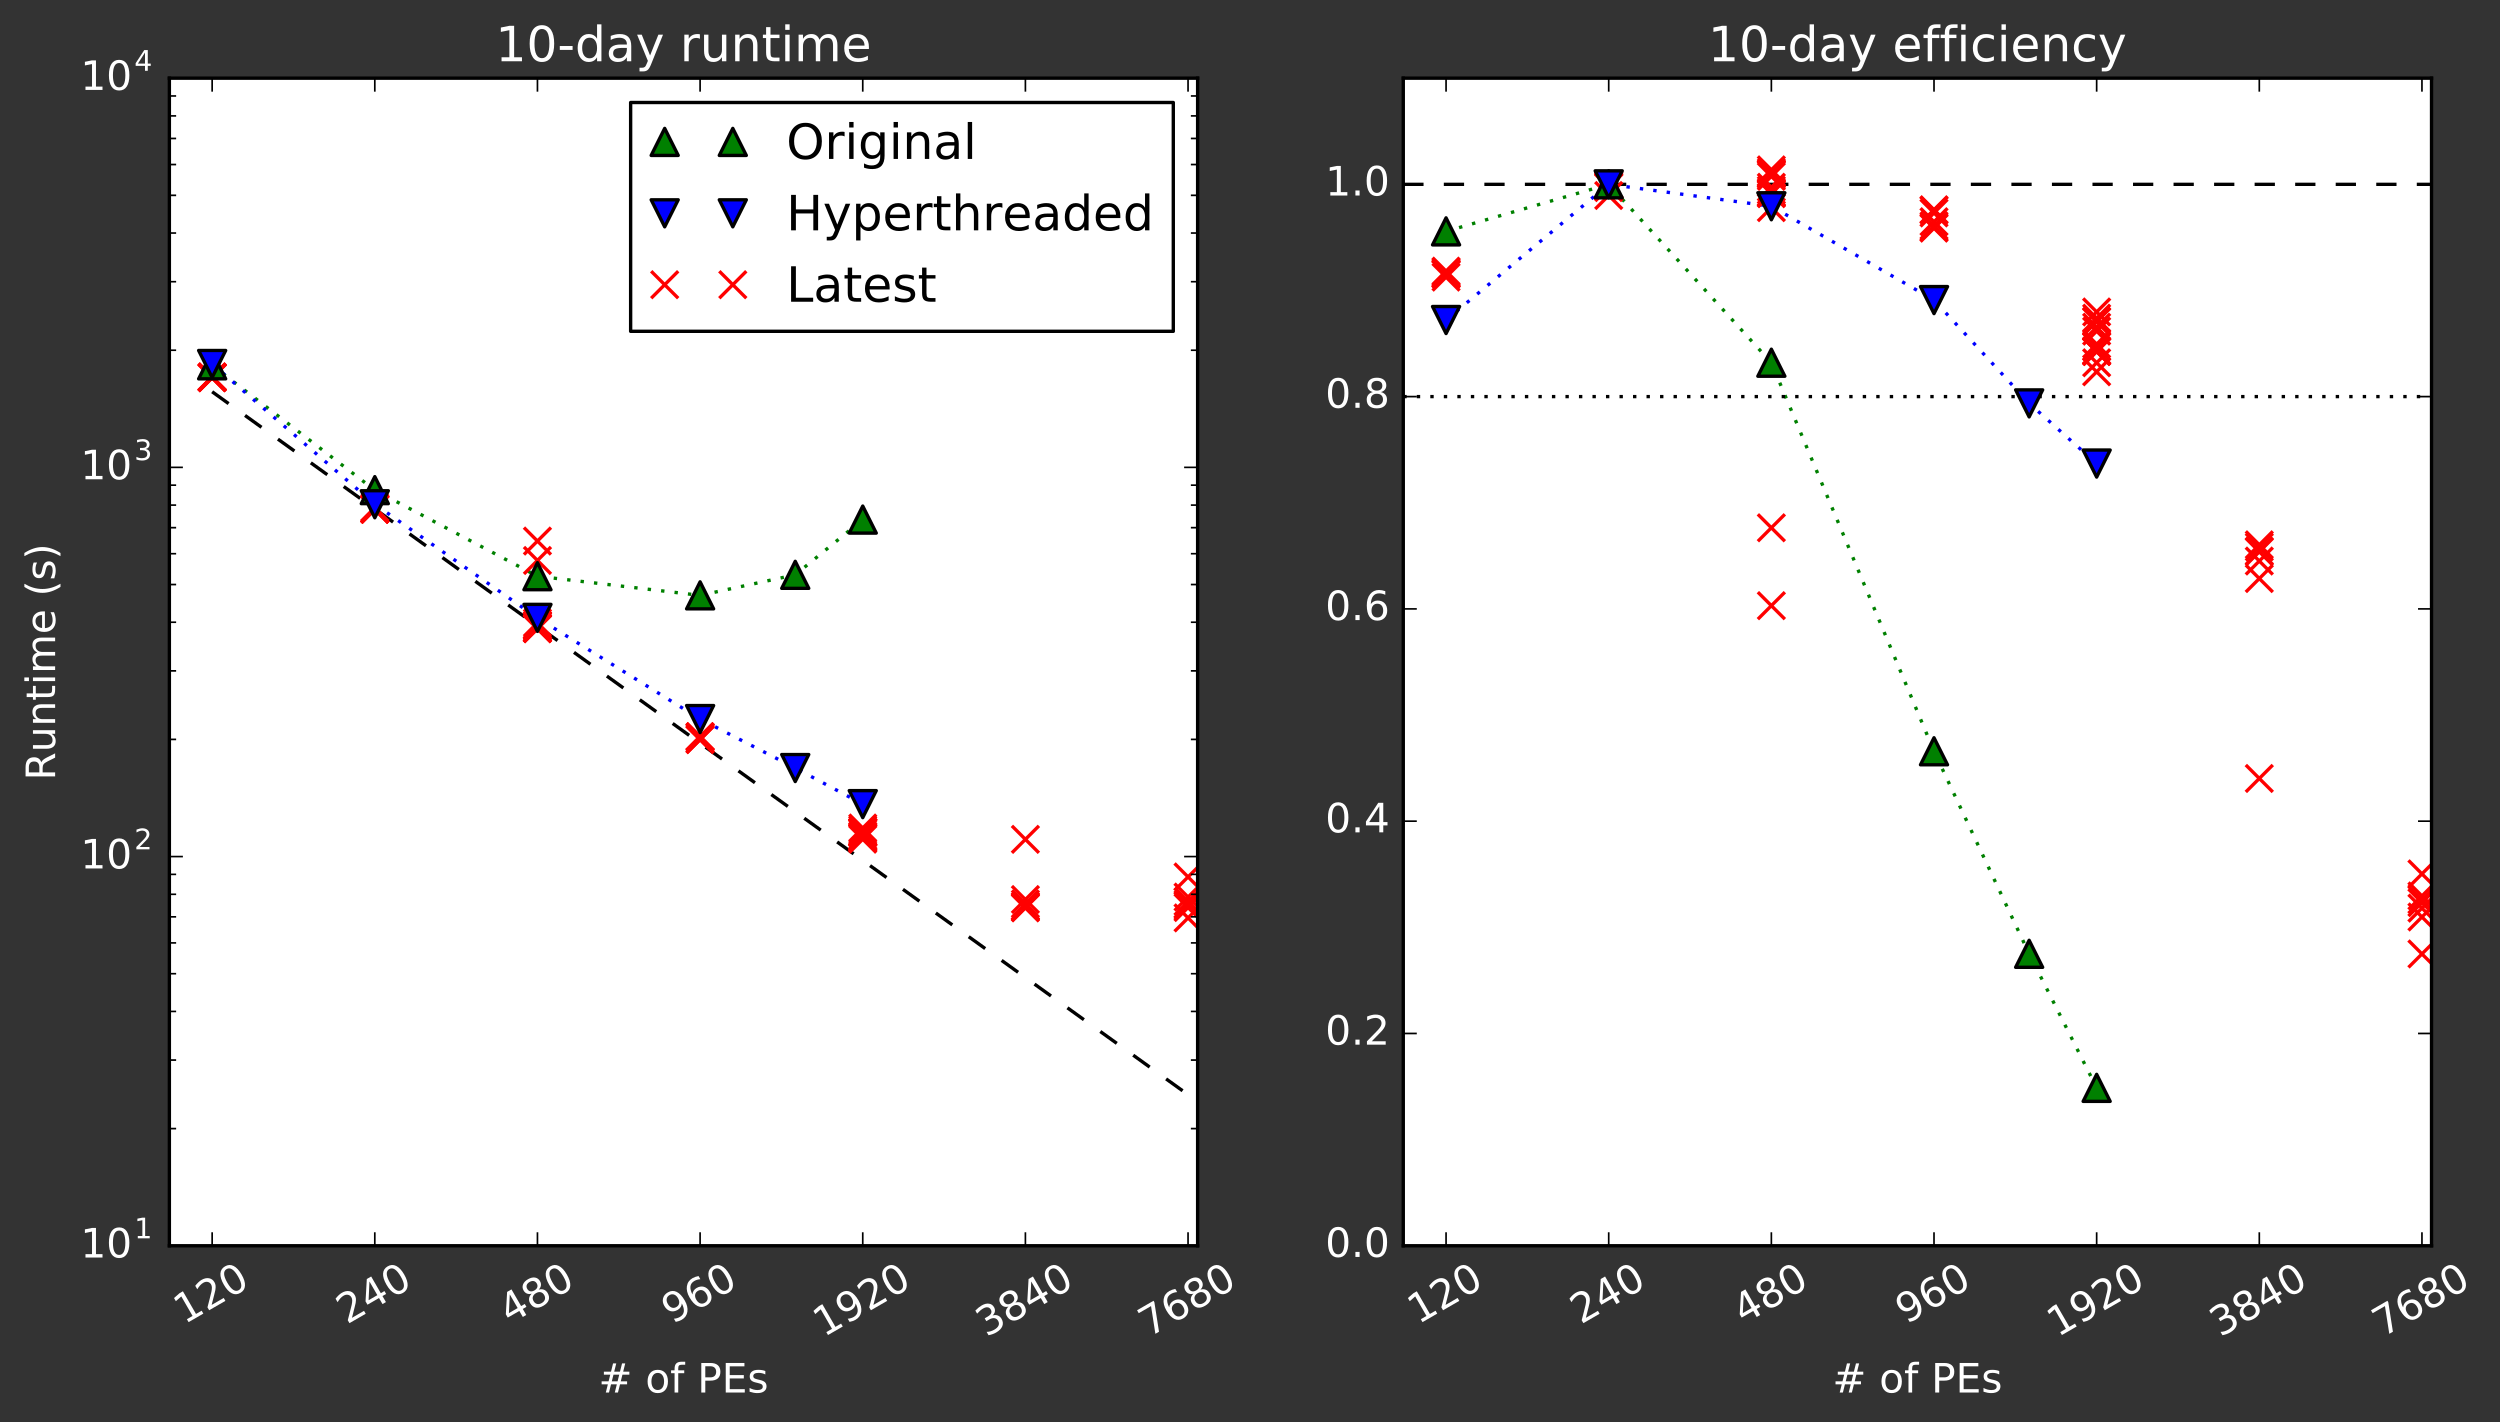 <?xml version="1.0" encoding="utf-8" standalone="no"?>
<!DOCTYPE svg PUBLIC "-//W3C//DTD SVG 1.1//EN"
  "http://www.w3.org/Graphics/SVG/1.1/DTD/svg11.dtd">
<!-- Created with matplotlib (http://matplotlib.org/) -->
<svg height="421pt" version="1.1" viewBox="0 0 740 421" width="740pt" xmlns="http://www.w3.org/2000/svg" xmlns:xlink="http://www.w3.org/1999/xlink">
 <rect x="0" y="0" width="740" height="421" fill="#333333" stroke="none"/>
 <defs>
  <style type="text/css">
*{stroke-linecap:butt;stroke-linejoin:round;stroke-miterlimit:100000;}
  </style>
 </defs>
 <g id="figure_1">
  <g id="patch_1">
   <path d="M 0 421.883 
L 740.226 421.883 
L 740.226 0 
L 0 0 
L 0 421.883 
z
" style="fill:none;"/>
  </g>
  <g id="axes_1">
   <g id="patch_2">
    <path d="M 50.134 368.742 
L 354.497 368.742 
L 354.497 23.142 
L 50.134 23.142 
z
" style="fill:#ffffff;"/>
   </g>
   <g id="line2d_1">
    <path clip-path="url(#pca1ecc49c0)" d="M 62.797 115.959 
L 110.941 150.638 
L 159.086 185.316 
L 207.23 219.995 
L 255.374 254.674 
L 303.518 289.352 
L 351.662 324.031 
" style="fill:none;stroke:#000000;stroke-dasharray:6,6;stroke-dashoffset:0.0;"/>
   </g>
   <g id="line2d_2">
    <path clip-path="url(#pca1ecc49c0)" d="M 62.797 108.14 
L 110.941 145.086 
L 159.086 170.56 
L 207.23 176.226 
L 235.392 170.15 
L 255.374 153.794 
" style="fill:none;stroke:#008000;stroke-dasharray:1,3;stroke-dashoffset:0.0;"/>
   </g>
   <g id="line2d_3">
    <path clip-path="url(#pca1ecc49c0)" d="M 62.797 107.738 
L 110.941 149.26 
L 159.086 182.894 
L 207.23 212.84 
L 235.392 227.339 
L 255.374 238.023 
" style="fill:none;stroke:#0000ff;stroke-dasharray:1,3;stroke-dashoffset:0.0;"/>
   </g>
   <g id="line2d_4">
    <defs>
     <path d="M -4 4 
L 4 -4 
M -4 -4 
L 4 4 
" id="m806036b3d5" style="stroke:#ff0000;"/>
    </defs>
    <g clip-path="url(#pca1ecc49c0)">
     <use style="fill:#ff0000;stroke:#ff0000;" x="303.518" xlink:href="#m806036b3d5" y="268.233"/>
    </g>
   </g>
   <g id="line2d_5">
    <g clip-path="url(#pca1ecc49c0)">
     <use style="fill:#ff0000;stroke:#ff0000;" x="303.518" xlink:href="#m806036b3d5" y="266.264"/>
    </g>
   </g>
   <g id="line2d_6">
    <g clip-path="url(#pca1ecc49c0)">
     <use style="fill:#ff0000;stroke:#ff0000;" x="303.518" xlink:href="#m806036b3d5" y="268.283"/>
    </g>
   </g>
   <g id="line2d_7">
    <g clip-path="url(#pca1ecc49c0)">
     <use style="fill:#ff0000;stroke:#ff0000;" x="303.518" xlink:href="#m806036b3d5" y="268.571"/>
    </g>
   </g>
   <g id="line2d_8">
    <g clip-path="url(#pca1ecc49c0)">
     <use style="fill:#ff0000;stroke:#ff0000;" x="303.518" xlink:href="#m806036b3d5" y="268.733"/>
    </g>
   </g>
   <g id="line2d_9">
    <g clip-path="url(#pca1ecc49c0)">
     <use style="fill:#ff0000;stroke:#ff0000;" x="303.518" xlink:href="#m806036b3d5" y="267.56"/>
    </g>
   </g>
   <g id="line2d_10">
    <g clip-path="url(#pca1ecc49c0)">
     <use style="fill:#ff0000;stroke:#ff0000;" x="303.518" xlink:href="#m806036b3d5" y="248.446"/>
    </g>
   </g>
   <g id="line2d_11">
    <g clip-path="url(#pca1ecc49c0)">
     <use style="fill:#ff0000;stroke:#ff0000;" x="159.086" xlink:href="#m806036b3d5" y="185.959"/>
    </g>
   </g>
   <g id="line2d_12">
    <g clip-path="url(#pca1ecc49c0)">
     <use style="fill:#ff0000;stroke:#ff0000;" x="159.086" xlink:href="#m806036b3d5" y="165.897"/>
    </g>
   </g>
   <g id="line2d_13">
    <g clip-path="url(#pca1ecc49c0)">
     <use style="fill:#ff0000;stroke:#ff0000;" x="159.086" xlink:href="#m806036b3d5" y="186.134"/>
    </g>
   </g>
   <g id="line2d_14">
    <g clip-path="url(#pca1ecc49c0)">
     <use style="fill:#ff0000;stroke:#ff0000;" x="159.086" xlink:href="#m806036b3d5" y="186.02"/>
    </g>
   </g>
   <g id="line2d_15">
    <g clip-path="url(#pca1ecc49c0)">
     <use style="fill:#ff0000;stroke:#ff0000;" x="159.086" xlink:href="#m806036b3d5" y="185.947"/>
    </g>
   </g>
   <g id="line2d_16">
    <g clip-path="url(#pca1ecc49c0)">
     <use style="fill:#ff0000;stroke:#ff0000;" x="159.086" xlink:href="#m806036b3d5" y="185.912"/>
    </g>
   </g>
   <g id="line2d_17">
    <g clip-path="url(#pca1ecc49c0)">
     <use style="fill:#ff0000;stroke:#ff0000;" x="159.086" xlink:href="#m806036b3d5" y="185.829"/>
    </g>
   </g>
   <g id="line2d_18">
    <g clip-path="url(#pca1ecc49c0)">
     <use style="fill:#ff0000;stroke:#ff0000;" x="207.23" xlink:href="#m806036b3d5" y="218.922"/>
    </g>
   </g>
   <g id="line2d_19">
    <g clip-path="url(#pca1ecc49c0)">
     <use style="fill:#ff0000;stroke:#ff0000;" x="207.23" xlink:href="#m806036b3d5" y="218.341"/>
    </g>
   </g>
   <g id="line2d_20">
    <g clip-path="url(#pca1ecc49c0)">
     <use style="fill:#ff0000;stroke:#ff0000;" x="207.23" xlink:href="#m806036b3d5" y="218.768"/>
    </g>
   </g>
   <g id="line2d_21">
    <g clip-path="url(#pca1ecc49c0)">
     <use style="fill:#ff0000;stroke:#ff0000;" x="207.23" xlink:href="#m806036b3d5" y="218.025"/>
    </g>
   </g>
   <g id="line2d_22">
    <g clip-path="url(#pca1ecc49c0)">
     <use style="fill:#ff0000;stroke:#ff0000;" x="207.23" xlink:href="#m806036b3d5" y="218.147"/>
    </g>
   </g>
   <g id="line2d_23">
    <g clip-path="url(#pca1ecc49c0)">
     <use style="fill:#ff0000;stroke:#ff0000;" x="207.23" xlink:href="#m806036b3d5" y="218.893"/>
    </g>
   </g>
   <g id="line2d_24">
    <g clip-path="url(#pca1ecc49c0)">
     <use style="fill:#ff0000;stroke:#ff0000;" x="207.23" xlink:href="#m806036b3d5" y="218.061"/>
    </g>
   </g>
   <g id="line2d_25">
    <g clip-path="url(#pca1ecc49c0)">
     <use style="fill:#ff0000;stroke:#ff0000;" x="159.086" xlink:href="#m806036b3d5" y="185.079"/>
    </g>
   </g>
   <g id="line2d_26">
    <g clip-path="url(#pca1ecc49c0)">
     <use style="fill:#ff0000;stroke:#ff0000;" x="159.086" xlink:href="#m806036b3d5" y="160.152"/>
    </g>
   </g>
   <g id="line2d_27">
    <g clip-path="url(#pca1ecc49c0)">
     <use style="fill:#ff0000;stroke:#ff0000;" x="159.086" xlink:href="#m806036b3d5" y="185.317"/>
    </g>
   </g>
   <g id="line2d_28">
    <g clip-path="url(#pca1ecc49c0)">
     <use style="fill:#ff0000;stroke:#ff0000;" x="159.086" xlink:href="#m806036b3d5" y="185.181"/>
    </g>
   </g>
   <g id="line2d_29">
    <g clip-path="url(#pca1ecc49c0)">
     <use style="fill:#ff0000;stroke:#ff0000;" x="159.086" xlink:href="#m806036b3d5" y="185.041"/>
    </g>
   </g>
   <g id="line2d_30">
    <g clip-path="url(#pca1ecc49c0)">
     <use style="fill:#ff0000;stroke:#ff0000;" x="159.086" xlink:href="#m806036b3d5" y="185.013"/>
    </g>
   </g>
   <g id="line2d_31">
    <g clip-path="url(#pca1ecc49c0)">
     <use style="fill:#ff0000;stroke:#ff0000;" x="159.086" xlink:href="#m806036b3d5" y="184.345"/>
    </g>
   </g>
   <g id="line2d_32">
    <g clip-path="url(#pca1ecc49c0)">
     <use style="fill:#ff0000;stroke:#ff0000;" x="351.662" xlink:href="#m806036b3d5" y="266.865"/>
    </g>
   </g>
   <g id="line2d_33">
    <g clip-path="url(#pca1ecc49c0)">
     <use style="fill:#ff0000;stroke:#ff0000;" x="351.662" xlink:href="#m806036b3d5" y="259.57"/>
    </g>
   </g>
   <g id="line2d_34">
    <g clip-path="url(#pca1ecc49c0)">
     <use style="fill:#ff0000;stroke:#ff0000;" x="351.662" xlink:href="#m806036b3d5" y="271.697"/>
    </g>
   </g>
   <g id="line2d_35">
    <g clip-path="url(#pca1ecc49c0)">
     <use style="fill:#ff0000;stroke:#ff0000;" x="351.662" xlink:href="#m806036b3d5" y="268.635"/>
    </g>
   </g>
   <g id="line2d_36">
    <g clip-path="url(#pca1ecc49c0)">
     <use style="fill:#ff0000;stroke:#ff0000;" x="351.662" xlink:href="#m806036b3d5" y="267.676"/>
    </g>
   </g>
   <g id="line2d_37">
    <g clip-path="url(#pca1ecc49c0)">
     <use style="fill:#ff0000;stroke:#ff0000;" x="351.662" xlink:href="#m806036b3d5" y="268.083"/>
    </g>
   </g>
   <g id="line2d_38">
    <g clip-path="url(#pca1ecc49c0)">
     <use style="fill:#ff0000;stroke:#ff0000;" x="351.662" xlink:href="#m806036b3d5" y="265.533"/>
    </g>
   </g>
   <g id="line2d_39">
    <g clip-path="url(#pca1ecc49c0)">
     <use style="fill:#ff0000;stroke:#ff0000;" x="110.941" xlink:href="#m806036b3d5" y="150.663"/>
    </g>
   </g>
   <g id="line2d_40">
    <g clip-path="url(#pca1ecc49c0)">
     <use style="fill:#ff0000;stroke:#ff0000;" x="110.941" xlink:href="#m806036b3d5" y="150.248"/>
    </g>
   </g>
   <g id="line2d_41">
    <g clip-path="url(#pca1ecc49c0)">
     <use style="fill:#ff0000;stroke:#ff0000;" x="110.941" xlink:href="#m806036b3d5" y="150.671"/>
    </g>
   </g>
   <g id="line2d_42">
    <g clip-path="url(#pca1ecc49c0)">
     <use style="fill:#ff0000;stroke:#ff0000;" x="110.941" xlink:href="#m806036b3d5" y="150.721"/>
    </g>
   </g>
   <g id="line2d_43">
    <g clip-path="url(#pca1ecc49c0)">
     <use style="fill:#ff0000;stroke:#ff0000;" x="110.941" xlink:href="#m806036b3d5" y="150.778"/>
    </g>
   </g>
   <g id="line2d_44">
    <g clip-path="url(#pca1ecc49c0)">
     <use style="fill:#ff0000;stroke:#ff0000;" x="110.941" xlink:href="#m806036b3d5" y="150.763"/>
    </g>
   </g>
   <g id="line2d_45">
    <g clip-path="url(#pca1ecc49c0)">
     <use style="fill:#ff0000;stroke:#ff0000;" x="110.941" xlink:href="#m806036b3d5" y="150.623"/>
    </g>
   </g>
   <g id="line2d_46">
    <g clip-path="url(#pca1ecc49c0)">
     <use style="fill:#ff0000;stroke:#ff0000;" x="255.374" xlink:href="#m806036b3d5" y="245.606"/>
    </g>
   </g>
   <g id="line2d_47">
    <g clip-path="url(#pca1ecc49c0)">
     <use style="fill:#ff0000;stroke:#ff0000;" x="255.374" xlink:href="#m806036b3d5" y="245.091"/>
    </g>
   </g>
   <g id="line2d_48">
    <g clip-path="url(#pca1ecc49c0)">
     <use style="fill:#ff0000;stroke:#ff0000;" x="255.374" xlink:href="#m806036b3d5" y="246.647"/>
    </g>
   </g>
   <g id="line2d_49">
    <g clip-path="url(#pca1ecc49c0)">
     <use style="fill:#ff0000;stroke:#ff0000;" x="255.374" xlink:href="#m806036b3d5" y="246.238"/>
    </g>
   </g>
   <g id="line2d_50">
    <g clip-path="url(#pca1ecc49c0)">
     <use style="fill:#ff0000;stroke:#ff0000;" x="255.374" xlink:href="#m806036b3d5" y="246.239"/>
    </g>
   </g>
   <g id="line2d_51">
    <g clip-path="url(#pca1ecc49c0)">
     <use style="fill:#ff0000;stroke:#ff0000;" x="255.374" xlink:href="#m806036b3d5" y="246.296"/>
    </g>
   </g>
   <g id="line2d_52">
    <g clip-path="url(#pca1ecc49c0)">
     <use style="fill:#ff0000;stroke:#ff0000;" x="255.374" xlink:href="#m806036b3d5" y="246.258"/>
    </g>
   </g>
   <g id="line2d_53">
    <g clip-path="url(#pca1ecc49c0)">
     <use style="fill:#ff0000;stroke:#ff0000;" x="62.797" xlink:href="#m806036b3d5" y="111.671"/>
    </g>
   </g>
   <g id="line2d_54">
    <g clip-path="url(#pca1ecc49c0)">
     <use style="fill:#ff0000;stroke:#ff0000;" x="62.797" xlink:href="#m806036b3d5" y="111.724"/>
    </g>
   </g>
   <g id="line2d_55">
    <g clip-path="url(#pca1ecc49c0)">
     <use style="fill:#ff0000;stroke:#ff0000;" x="62.797" xlink:href="#m806036b3d5" y="111.661"/>
    </g>
   </g>
   <g id="line2d_56">
    <g clip-path="url(#pca1ecc49c0)">
     <use style="fill:#ff0000;stroke:#ff0000;" x="62.797" xlink:href="#m806036b3d5" y="111.782"/>
    </g>
   </g>
   <g id="line2d_57">
    <g clip-path="url(#pca1ecc49c0)">
     <use style="fill:#ff0000;stroke:#ff0000;" x="62.797" xlink:href="#m806036b3d5" y="111.691"/>
    </g>
   </g>
   <g id="line2d_58">
    <g clip-path="url(#pca1ecc49c0)">
     <use style="fill:#ff0000;stroke:#ff0000;" x="62.797" xlink:href="#m806036b3d5" y="111.522"/>
    </g>
   </g>
   <g id="line2d_59">
    <g clip-path="url(#pca1ecc49c0)">
     <use style="fill:#ff0000;stroke:#ff0000;" x="62.797" xlink:href="#m806036b3d5" y="111.831"/>
    </g>
   </g>
   <g id="line2d_60">
    <g clip-path="url(#pca1ecc49c0)">
     <use style="fill:#ff0000;stroke:#ff0000;" x="255.374" xlink:href="#m806036b3d5" y="247.878"/>
    </g>
   </g>
   <g id="line2d_61">
    <g clip-path="url(#pca1ecc49c0)">
     <use style="fill:#ff0000;stroke:#ff0000;" x="255.374" xlink:href="#m806036b3d5" y="248.069"/>
    </g>
   </g>
   <g id="line2d_62">
    <g clip-path="url(#pca1ecc49c0)">
     <use style="fill:#ff0000;stroke:#ff0000;" x="255.374" xlink:href="#m806036b3d5" y="248.405"/>
    </g>
   </g>
   <g id="line2d_63">
    <g clip-path="url(#pca1ecc49c0)">
     <use style="fill:#ff0000;stroke:#ff0000;" x="255.374" xlink:href="#m806036b3d5" y="247.581"/>
    </g>
   </g>
   <g id="line2d_64">
    <g clip-path="url(#pca1ecc49c0)">
     <use style="fill:#ff0000;stroke:#ff0000;" x="255.374" xlink:href="#m806036b3d5" y="246.507"/>
    </g>
   </g>
   <g id="line2d_65">
    <g clip-path="url(#pca1ecc49c0)">
     <use style="fill:#ff0000;stroke:#ff0000;" x="255.374" xlink:href="#m806036b3d5" y="247.365"/>
    </g>
   </g>
   <g id="line2d_66">
    <g clip-path="url(#pca1ecc49c0)">
     <use style="fill:#ff0000;stroke:#ff0000;" x="255.374" xlink:href="#m806036b3d5" y="247.91"/>
    </g>
   </g>
   <g id="line2d_67">
    <defs>
     <path d="M 0 -4 
L -4 4 
L 4 4 
z
" id="m8bf813e8a1" style="stroke:#000000;stroke-linejoin:miter;"/>
    </defs>
    <g clip-path="url(#pca1ecc49c0)">
     <use style="fill:#008000;stroke:#000000;stroke-linejoin:miter;" x="110.941" xlink:href="#m8bf813e8a1" y="145.086"/>
    </g>
   </g>
   <g id="line2d_68">
    <g clip-path="url(#pca1ecc49c0)">
     <use style="fill:#008000;stroke:#000000;stroke-linejoin:miter;" x="235.392" xlink:href="#m8bf813e8a1" y="170.15"/>
    </g>
   </g>
   <g id="line2d_69">
    <g clip-path="url(#pca1ecc49c0)">
     <use style="fill:#008000;stroke:#000000;stroke-linejoin:miter;" x="255.374" xlink:href="#m8bf813e8a1" y="153.794"/>
    </g>
   </g>
   <g id="line2d_70">
    <g clip-path="url(#pca1ecc49c0)">
     <use style="fill:#008000;stroke:#000000;stroke-linejoin:miter;" x="207.23" xlink:href="#m8bf813e8a1" y="176.226"/>
    </g>
   </g>
   <g id="line2d_71">
    <g clip-path="url(#pca1ecc49c0)">
     <use style="fill:#008000;stroke:#000000;stroke-linejoin:miter;" x="159.086" xlink:href="#m8bf813e8a1" y="170.56"/>
    </g>
   </g>
   <g id="line2d_72">
    <g clip-path="url(#pca1ecc49c0)">
     <use style="fill:#008000;stroke:#000000;stroke-linejoin:miter;" x="62.797" xlink:href="#m8bf813e8a1" y="108.14"/>
    </g>
   </g>
   <g id="line2d_73">
    <defs>
     <path d="M -0 4 
L 4 -4 
L -4 -4 
z
" id="mf9486f2289" style="stroke:#000000;stroke-linejoin:miter;"/>
    </defs>
    <g clip-path="url(#pca1ecc49c0)">
     <use style="fill:#0000ff;stroke:#000000;stroke-linejoin:miter;" x="110.941" xlink:href="#mf9486f2289" y="149.26"/>
    </g>
   </g>
   <g id="line2d_74">
    <g clip-path="url(#pca1ecc49c0)">
     <use style="fill:#0000ff;stroke:#000000;stroke-linejoin:miter;" x="235.392" xlink:href="#mf9486f2289" y="227.339"/>
    </g>
   </g>
   <g id="line2d_75">
    <g clip-path="url(#pca1ecc49c0)">
     <use style="fill:#0000ff;stroke:#000000;stroke-linejoin:miter;" x="255.374" xlink:href="#mf9486f2289" y="238.023"/>
    </g>
   </g>
   <g id="line2d_76">
    <g clip-path="url(#pca1ecc49c0)">
     <use style="fill:#0000ff;stroke:#000000;stroke-linejoin:miter;" x="207.23" xlink:href="#mf9486f2289" y="212.84"/>
    </g>
   </g>
   <g id="line2d_77">
    <g clip-path="url(#pca1ecc49c0)">
     <use style="fill:#0000ff;stroke:#000000;stroke-linejoin:miter;" x="159.086" xlink:href="#mf9486f2289" y="182.894"/>
    </g>
   </g>
   <g id="line2d_78">
    <g clip-path="url(#pca1ecc49c0)">
     <use style="fill:#0000ff;stroke:#000000;stroke-linejoin:miter;" x="62.797" xlink:href="#mf9486f2289" y="107.738"/>
    </g>
   </g>
   <g id="patch_3">
    <path d="M 354.497 368.742 
L 354.497 23.142 
" style="fill:none;stroke:#000000;stroke-linecap:square;stroke-linejoin:miter;"/>
   </g>
   <g id="patch_4">
    <path d="M 50.134 368.742 
L 354.497 368.742 
" style="fill:none;stroke:#000000;stroke-linecap:square;stroke-linejoin:miter;"/>
   </g>
   <g id="patch_5">
    <path d="M 50.134 23.142 
L 354.497 23.142 
" style="fill:none;stroke:#000000;stroke-linecap:square;stroke-linejoin:miter;"/>
   </g>
   <g id="patch_6">
    <path d="M 50.134 368.742 
L 50.134 23.142 
" style="fill:none;stroke:#000000;stroke-linecap:square;stroke-linejoin:miter;"/>
   </g>
   <g id="matplotlib.axis_1">
    <g id="xtick_1">
     <g id="line2d_79">
      <defs>
       <path d="M 0 0 
L 0 -4 
" id="mfd8008df99" style="stroke:#000000;stroke-width:0.5;"/>
      </defs>
      <g>
       <use style="stroke:#000000;stroke-width:0.5;" x="62.797" xlink:href="#mfd8008df99" y="368.742"/>
      </g>
     </g>
     <g id="line2d_80">
      <defs>
       <path d="M 0 0 
L 0 4 
" id="mb28dc5670e" style="stroke:#000000;stroke-width:0.5;"/>
      </defs>
      <g>
       <use style="stroke:#000000;stroke-width:0.5;" x="62.797" xlink:href="#mb28dc5670e" y="23.142"/>
      </g>
     </g>
     <g id="text_1">
      <!-- 120 -->
      <defs>
       <path d="M 31.781 66.406 
Q 24.172 66.406 20.328 58.906 
Q 16.5 51.422 16.5 36.375 
Q 16.5 21.391 20.328 13.891 
Q 24.172 6.391 31.781 6.391 
Q 39.453 6.391 43.281 13.891 
Q 47.125 21.391 47.125 36.375 
Q 47.125 51.422 43.281 58.906 
Q 39.453 66.406 31.781 66.406 
M 31.781 74.219 
Q 44.047 74.219 50.516 64.516 
Q 56.984 54.828 56.984 36.375 
Q 56.984 17.969 50.516 8.266 
Q 44.047 -1.422 31.781 -1.422 
Q 19.531 -1.422 13.062 8.266 
Q 6.594 17.969 6.594 36.375 
Q 6.594 54.828 13.062 64.516 
Q 19.531 74.219 31.781 74.219 
" id="BitstreamVeraSans-Roman-30"/>
       <path d="M 12.406 8.297 
L 28.516 8.297 
L 28.516 63.922 
L 10.984 60.406 
L 10.984 69.391 
L 28.422 72.906 
L 38.281 72.906 
L 38.281 8.297 
L 54.391 8.297 
L 54.391 0 
L 12.406 0 
z
" id="BitstreamVeraSans-Roman-31"/>
       <path d="M 19.188 8.297 
L 53.609 8.297 
L 53.609 0 
L 7.328 0 
L 7.328 8.297 
Q 12.938 14.109 22.625 23.891 
Q 32.328 33.688 34.812 36.531 
Q 39.547 41.844 41.422 45.531 
Q 43.312 49.219 43.312 52.781 
Q 43.312 58.594 39.234 62.25 
Q 35.156 65.922 28.609 65.922 
Q 23.969 65.922 18.812 64.312 
Q 13.672 62.703 7.812 59.422 
L 7.812 69.391 
Q 13.766 71.781 18.938 73 
Q 24.125 74.219 28.422 74.219 
Q 39.75 74.219 46.484 68.547 
Q 53.219 62.891 53.219 53.422 
Q 53.219 48.922 51.531 44.891 
Q 49.859 40.875 45.406 35.406 
Q 44.188 33.984 37.641 27.219 
Q 31.109 20.453 19.188 8.297 
" id="BitstreamVeraSans-Roman-32"/>
      </defs>
      <g style="fill:#ffffff;" transform="translate(54.535 392.091)rotate(-30.0)scale(0.12 -0.12)">
       <use xlink:href="#BitstreamVeraSans-Roman-31"/>
       <use x="63.623" xlink:href="#BitstreamVeraSans-Roman-32"/>
       <use x="127.246" xlink:href="#BitstreamVeraSans-Roman-30"/>
      </g>
     </g>
    </g>
    <g id="xtick_2">
     <g id="line2d_81">
      <g>
       <use style="stroke:#000000;stroke-width:0.5;" x="110.941" xlink:href="#mfd8008df99" y="368.742"/>
      </g>
     </g>
     <g id="line2d_82">
      <g>
       <use style="stroke:#000000;stroke-width:0.5;" x="110.941" xlink:href="#mb28dc5670e" y="23.142"/>
      </g>
     </g>
     <g id="text_2">
      <!-- 240 -->
      <defs>
       <path d="M 37.797 64.312 
L 12.891 25.391 
L 37.797 25.391 
z
M 35.203 72.906 
L 47.609 72.906 
L 47.609 25.391 
L 58.016 25.391 
L 58.016 17.188 
L 47.609 17.188 
L 47.609 0 
L 37.797 0 
L 37.797 17.188 
L 4.891 17.188 
L 4.891 26.703 
z
" id="BitstreamVeraSans-Roman-34"/>
      </defs>
      <g style="fill:#ffffff;" transform="translate(102.679 392.091)rotate(-30.0)scale(0.12 -0.12)">
       <use xlink:href="#BitstreamVeraSans-Roman-32"/>
       <use x="63.623" xlink:href="#BitstreamVeraSans-Roman-34"/>
       <use x="127.246" xlink:href="#BitstreamVeraSans-Roman-30"/>
      </g>
     </g>
    </g>
    <g id="xtick_3">
     <g id="line2d_83">
      <g>
       <use style="stroke:#000000;stroke-width:0.5;" x="159.086" xlink:href="#mfd8008df99" y="368.742"/>
      </g>
     </g>
     <g id="line2d_84">
      <g>
       <use style="stroke:#000000;stroke-width:0.5;" x="159.086" xlink:href="#mb28dc5670e" y="23.142"/>
      </g>
     </g>
     <g id="text_3">
      <!-- 480 -->
      <defs>
       <path d="M 31.781 34.625 
Q 24.75 34.625 20.719 30.859 
Q 16.703 27.094 16.703 20.516 
Q 16.703 13.922 20.719 10.156 
Q 24.75 6.391 31.781 6.391 
Q 38.812 6.391 42.859 10.172 
Q 46.922 13.969 46.922 20.516 
Q 46.922 27.094 42.891 30.859 
Q 38.875 34.625 31.781 34.625 
M 21.922 38.812 
Q 15.578 40.375 12.031 44.719 
Q 8.5 49.078 8.5 55.328 
Q 8.5 64.062 14.719 69.141 
Q 20.953 74.219 31.781 74.219 
Q 42.672 74.219 48.875 69.141 
Q 55.078 64.062 55.078 55.328 
Q 55.078 49.078 51.531 44.719 
Q 48 40.375 41.703 38.812 
Q 48.828 37.156 52.797 32.312 
Q 56.781 27.484 56.781 20.516 
Q 56.781 9.906 50.312 4.234 
Q 43.844 -1.422 31.781 -1.422 
Q 19.734 -1.422 13.25 4.234 
Q 6.781 9.906 6.781 20.516 
Q 6.781 27.484 10.781 32.312 
Q 14.797 37.156 21.922 38.812 
M 18.312 54.391 
Q 18.312 48.734 21.844 45.562 
Q 25.391 42.391 31.781 42.391 
Q 38.141 42.391 41.719 45.562 
Q 45.312 48.734 45.312 54.391 
Q 45.312 60.062 41.719 63.234 
Q 38.141 66.406 31.781 66.406 
Q 25.391 66.406 21.844 63.234 
Q 18.312 60.062 18.312 54.391 
" id="BitstreamVeraSans-Roman-38"/>
      </defs>
      <g style="fill:#ffffff;" transform="translate(150.823 392.091)rotate(-30.0)scale(0.12 -0.12)">
       <use xlink:href="#BitstreamVeraSans-Roman-34"/>
       <use x="63.623" xlink:href="#BitstreamVeraSans-Roman-38"/>
       <use x="127.246" xlink:href="#BitstreamVeraSans-Roman-30"/>
      </g>
     </g>
    </g>
    <g id="xtick_4">
     <g id="line2d_85">
      <g>
       <use style="stroke:#000000;stroke-width:0.5;" x="207.23" xlink:href="#mfd8008df99" y="368.742"/>
      </g>
     </g>
     <g id="line2d_86">
      <g>
       <use style="stroke:#000000;stroke-width:0.5;" x="207.23" xlink:href="#mb28dc5670e" y="23.142"/>
      </g>
     </g>
     <g id="text_4">
      <!-- 960 -->
      <defs>
       <path d="M 33.016 40.375 
Q 26.375 40.375 22.484 35.828 
Q 18.609 31.297 18.609 23.391 
Q 18.609 15.531 22.484 10.953 
Q 26.375 6.391 33.016 6.391 
Q 39.656 6.391 43.531 10.953 
Q 47.406 15.531 47.406 23.391 
Q 47.406 31.297 43.531 35.828 
Q 39.656 40.375 33.016 40.375 
M 52.594 71.297 
L 52.594 62.312 
Q 48.875 64.062 45.094 64.984 
Q 41.312 65.922 37.594 65.922 
Q 27.828 65.922 22.672 59.328 
Q 17.531 52.734 16.797 39.406 
Q 19.672 43.656 24.016 45.922 
Q 28.375 48.188 33.594 48.188 
Q 44.578 48.188 50.953 41.516 
Q 57.328 34.859 57.328 23.391 
Q 57.328 12.156 50.688 5.359 
Q 44.047 -1.422 33.016 -1.422 
Q 20.359 -1.422 13.672 8.266 
Q 6.984 17.969 6.984 36.375 
Q 6.984 53.656 15.188 63.938 
Q 23.391 74.219 37.203 74.219 
Q 40.922 74.219 44.703 73.484 
Q 48.484 72.75 52.594 71.297 
" id="BitstreamVeraSans-Roman-36"/>
       <path d="M 10.984 1.516 
L 10.984 10.5 
Q 14.703 8.734 18.5 7.812 
Q 22.312 6.891 25.984 6.891 
Q 35.75 6.891 40.891 13.453 
Q 46.047 20.016 46.781 33.406 
Q 43.953 29.203 39.594 26.953 
Q 35.25 24.703 29.984 24.703 
Q 19.047 24.703 12.672 31.312 
Q 6.297 37.938 6.297 49.422 
Q 6.297 60.641 12.938 67.422 
Q 19.578 74.219 30.609 74.219 
Q 43.266 74.219 49.922 64.516 
Q 56.594 54.828 56.594 36.375 
Q 56.594 19.141 48.406 8.859 
Q 40.234 -1.422 26.422 -1.422 
Q 22.703 -1.422 18.891 -0.688 
Q 15.094 0.047 10.984 1.516 
M 30.609 32.422 
Q 37.25 32.422 41.125 36.953 
Q 45.016 41.5 45.016 49.422 
Q 45.016 57.281 41.125 61.844 
Q 37.25 66.406 30.609 66.406 
Q 23.969 66.406 20.094 61.844 
Q 16.219 57.281 16.219 49.422 
Q 16.219 41.5 20.094 36.953 
Q 23.969 32.422 30.609 32.422 
" id="BitstreamVeraSans-Roman-39"/>
      </defs>
      <g style="fill:#ffffff;" transform="translate(198.967 392.091)rotate(-30.0)scale(0.12 -0.12)">
       <use xlink:href="#BitstreamVeraSans-Roman-39"/>
       <use x="63.623" xlink:href="#BitstreamVeraSans-Roman-36"/>
       <use x="127.246" xlink:href="#BitstreamVeraSans-Roman-30"/>
      </g>
     </g>
    </g>
    <g id="xtick_5">
     <g id="line2d_87">
      <g>
       <use style="stroke:#000000;stroke-width:0.5;" x="255.374" xlink:href="#mfd8008df99" y="368.742"/>
      </g>
     </g>
     <g id="line2d_88">
      <g>
       <use style="stroke:#000000;stroke-width:0.5;" x="255.374" xlink:href="#mb28dc5670e" y="23.142"/>
      </g>
     </g>
     <g id="text_5">
      <!-- 1920 -->
      <g style="fill:#ffffff;" transform="translate(243.805 395.908)rotate(-30.0)scale(0.12 -0.12)">
       <use xlink:href="#BitstreamVeraSans-Roman-31"/>
       <use x="63.623" xlink:href="#BitstreamVeraSans-Roman-39"/>
       <use x="127.246" xlink:href="#BitstreamVeraSans-Roman-32"/>
       <use x="190.869" xlink:href="#BitstreamVeraSans-Roman-30"/>
      </g>
     </g>
    </g>
    <g id="xtick_6">
     <g id="line2d_89">
      <g>
       <use style="stroke:#000000;stroke-width:0.5;" x="303.518" xlink:href="#mfd8008df99" y="368.742"/>
      </g>
     </g>
     <g id="line2d_90">
      <g>
       <use style="stroke:#000000;stroke-width:0.5;" x="303.518" xlink:href="#mb28dc5670e" y="23.142"/>
      </g>
     </g>
     <g id="text_6">
      <!-- 3840 -->
      <defs>
       <path d="M 40.578 39.312 
Q 47.656 37.797 51.625 33 
Q 55.609 28.219 55.609 21.188 
Q 55.609 10.406 48.188 4.484 
Q 40.766 -1.422 27.094 -1.422 
Q 22.516 -1.422 17.656 -0.516 
Q 12.797 0.391 7.625 2.203 
L 7.625 11.719 
Q 11.719 9.328 16.594 8.109 
Q 21.484 6.891 26.812 6.891 
Q 36.078 6.891 40.938 10.547 
Q 45.797 14.203 45.797 21.188 
Q 45.797 27.641 41.281 31.266 
Q 36.766 34.906 28.719 34.906 
L 20.219 34.906 
L 20.219 43.016 
L 29.109 43.016 
Q 36.375 43.016 40.234 45.922 
Q 44.094 48.828 44.094 54.297 
Q 44.094 59.906 40.109 62.906 
Q 36.141 65.922 28.719 65.922 
Q 24.656 65.922 20.016 65.031 
Q 15.375 64.156 9.812 62.312 
L 9.812 71.094 
Q 15.438 72.656 20.344 73.438 
Q 25.25 74.219 29.594 74.219 
Q 40.828 74.219 47.359 69.109 
Q 53.906 64.016 53.906 55.328 
Q 53.906 49.266 50.438 45.094 
Q 46.969 40.922 40.578 39.312 
" id="BitstreamVeraSans-Roman-33"/>
      </defs>
      <g style="fill:#ffffff;" transform="translate(291.949 395.908)rotate(-30.0)scale(0.12 -0.12)">
       <use xlink:href="#BitstreamVeraSans-Roman-33"/>
       <use x="63.623" xlink:href="#BitstreamVeraSans-Roman-38"/>
       <use x="127.246" xlink:href="#BitstreamVeraSans-Roman-34"/>
       <use x="190.869" xlink:href="#BitstreamVeraSans-Roman-30"/>
      </g>
     </g>
    </g>
    <g id="xtick_7">
     <g id="line2d_91">
      <g>
       <use style="stroke:#000000;stroke-width:0.5;" x="351.662" xlink:href="#mfd8008df99" y="368.742"/>
      </g>
     </g>
     <g id="line2d_92">
      <g>
       <use style="stroke:#000000;stroke-width:0.5;" x="351.662" xlink:href="#mb28dc5670e" y="23.142"/>
      </g>
     </g>
     <g id="text_7">
      <!-- 7680 -->
      <defs>
       <path d="M 8.203 72.906 
L 55.078 72.906 
L 55.078 68.703 
L 28.609 0 
L 18.312 0 
L 43.219 64.594 
L 8.203 64.594 
z
" id="BitstreamVeraSans-Roman-37"/>
      </defs>
      <g style="fill:#ffffff;" transform="translate(340.093 395.908)rotate(-30.0)scale(0.12 -0.12)">
       <use xlink:href="#BitstreamVeraSans-Roman-37"/>
       <use x="63.623" xlink:href="#BitstreamVeraSans-Roman-36"/>
       <use x="127.246" xlink:href="#BitstreamVeraSans-Roman-38"/>
       <use x="190.869" xlink:href="#BitstreamVeraSans-Roman-30"/>
      </g>
     </g>
    </g>
    <g id="text_8">
     <!-- # of PEs -->
     <defs>
      <path d="M 44.281 53.078 
L 44.281 44.578 
Q 40.484 46.531 36.375 47.5 
Q 32.281 48.484 27.875 48.484 
Q 21.188 48.484 17.844 46.438 
Q 14.5 44.391 14.5 40.281 
Q 14.5 37.156 16.891 35.375 
Q 19.281 33.594 26.516 31.984 
L 29.594 31.297 
Q 39.156 29.25 43.188 25.516 
Q 47.219 21.781 47.219 15.094 
Q 47.219 7.469 41.188 3.016 
Q 35.156 -1.422 24.609 -1.422 
Q 20.219 -1.422 15.453 -0.562 
Q 10.688 0.297 5.422 2 
L 5.422 11.281 
Q 10.406 8.688 15.234 7.391 
Q 20.062 6.109 24.812 6.109 
Q 31.156 6.109 34.562 8.281 
Q 37.984 10.453 37.984 14.406 
Q 37.984 18.062 35.516 20.016 
Q 33.062 21.969 24.703 23.781 
L 21.578 24.516 
Q 13.234 26.266 9.516 29.906 
Q 5.812 33.547 5.812 39.891 
Q 5.812 47.609 11.281 51.797 
Q 16.75 56 26.812 56 
Q 31.781 56 36.172 55.266 
Q 40.578 54.547 44.281 53.078 
" id="BitstreamVeraSans-Roman-73"/>
      <path d="M 9.812 72.906 
L 55.906 72.906 
L 55.906 64.594 
L 19.672 64.594 
L 19.672 43.016 
L 54.391 43.016 
L 54.391 34.719 
L 19.672 34.719 
L 19.672 8.297 
L 56.781 8.297 
L 56.781 0 
L 9.812 0 
z
" id="BitstreamVeraSans-Roman-45"/>
      <path id="BitstreamVeraSans-Roman-20"/>
      <path d="M 19.672 64.797 
L 19.672 37.406 
L 32.078 37.406 
Q 38.969 37.406 42.719 40.969 
Q 46.484 44.531 46.484 51.125 
Q 46.484 57.672 42.719 61.234 
Q 38.969 64.797 32.078 64.797 
z
M 9.812 72.906 
L 32.078 72.906 
Q 44.344 72.906 50.609 67.359 
Q 56.891 61.812 56.891 51.125 
Q 56.891 40.328 50.609 34.812 
Q 44.344 29.297 32.078 29.297 
L 19.672 29.297 
L 19.672 0 
L 9.812 0 
z
" id="BitstreamVeraSans-Roman-50"/>
      <path d="M 30.609 48.391 
Q 23.391 48.391 19.188 42.75 
Q 14.984 37.109 14.984 27.297 
Q 14.984 17.484 19.156 11.844 
Q 23.344 6.203 30.609 6.203 
Q 37.797 6.203 41.984 11.859 
Q 46.188 17.531 46.188 27.297 
Q 46.188 37.016 41.984 42.703 
Q 37.797 48.391 30.609 48.391 
M 30.609 56 
Q 42.328 56 49.016 48.375 
Q 55.719 40.766 55.719 27.297 
Q 55.719 13.875 49.016 6.219 
Q 42.328 -1.422 30.609 -1.422 
Q 18.844 -1.422 12.172 6.219 
Q 5.516 13.875 5.516 27.297 
Q 5.516 40.766 12.172 48.375 
Q 18.844 56 30.609 56 
" id="BitstreamVeraSans-Roman-6f"/>
      <path d="M 37.109 75.984 
L 37.109 68.5 
L 28.516 68.5 
Q 23.688 68.5 21.797 66.547 
Q 19.922 64.594 19.922 59.516 
L 19.922 54.688 
L 34.719 54.688 
L 34.719 47.703 
L 19.922 47.703 
L 19.922 0 
L 10.891 0 
L 10.891 47.703 
L 2.297 47.703 
L 2.297 54.688 
L 10.891 54.688 
L 10.891 58.5 
Q 10.891 67.625 15.141 71.797 
Q 19.391 75.984 28.609 75.984 
z
" id="BitstreamVeraSans-Roman-66"/>
      <path d="M 51.125 44 
L 36.922 44 
L 32.812 27.688 
L 47.125 27.688 
z
M 43.797 71.781 
L 38.719 51.516 
L 52.984 51.516 
L 58.109 71.781 
L 65.922 71.781 
L 60.891 51.516 
L 76.125 51.516 
L 76.125 44 
L 58.984 44 
L 54.984 27.688 
L 70.516 27.688 
L 70.516 20.219 
L 53.078 20.219 
L 48 0 
L 40.188 0 
L 45.219 20.219 
L 30.906 20.219 
L 25.875 0 
L 18.016 0 
L 23.094 20.219 
L 7.719 20.219 
L 7.719 27.688 
L 24.906 27.688 
L 29 44 
L 13.281 44 
L 13.281 51.516 
L 30.906 51.516 
L 35.891 71.781 
z
" id="BitstreamVeraSans-Roman-23"/>
     </defs>
     <g style="fill:#ffffff;" transform="translate(177.156 412.188)scale(0.12 -0.12)">
      <use xlink:href="#BitstreamVeraSans-Roman-23"/>
      <use x="83.789" xlink:href="#BitstreamVeraSans-Roman-20"/>
      <use x="115.576" xlink:href="#BitstreamVeraSans-Roman-6f"/>
      <use x="176.758" xlink:href="#BitstreamVeraSans-Roman-66"/>
      <use x="211.963" xlink:href="#BitstreamVeraSans-Roman-20"/>
      <use x="243.75" xlink:href="#BitstreamVeraSans-Roman-50"/>
      <use x="304.053" xlink:href="#BitstreamVeraSans-Roman-45"/>
      <use x="367.236" xlink:href="#BitstreamVeraSans-Roman-73"/>
     </g>
    </g>
   </g>
   <g id="matplotlib.axis_2">
    <g id="ytick_1">
     <g id="line2d_93">
      <defs>
       <path d="M 0 0 
L 4 0 
" id="m5a9e184edd" style="stroke:#000000;stroke-width:0.5;"/>
      </defs>
      <g>
       <use style="stroke:#000000;stroke-width:0.5;" x="50.134" xlink:href="#m5a9e184edd" y="368.742"/>
      </g>
     </g>
     <g id="line2d_94">
      <defs>
       <path d="M 0 0 
L -4 0 
" id="mad49b72027" style="stroke:#000000;stroke-width:0.5;"/>
      </defs>
      <g>
       <use style="stroke:#000000;stroke-width:0.5;" x="354.497" xlink:href="#mad49b72027" y="368.742"/>
      </g>
     </g>
     <g id="text_9">
      <!-- $\mathdefault{10^{1}}$ -->
      <g style="fill:#ffffff;" transform="translate(23.814 372.306)scale(0.12 -0.12)">
       <use transform="translate(0.0 0.716)" xlink:href="#BitstreamVeraSans-Roman-31"/>
       <use transform="translate(63.623 0.716)" xlink:href="#BitstreamVeraSans-Roman-30"/>
       <use transform="translate(132.759 47.966)scale(0.7)" xlink:href="#BitstreamVeraSans-Roman-31"/>
      </g>
     </g>
    </g>
    <g id="ytick_2">
     <g id="line2d_95">
      <g>
       <use style="stroke:#000000;stroke-width:0.5;" x="50.134" xlink:href="#m5a9e184edd" y="253.542"/>
      </g>
     </g>
     <g id="line2d_96">
      <g>
       <use style="stroke:#000000;stroke-width:0.5;" x="354.497" xlink:href="#mad49b72027" y="253.542"/>
      </g>
     </g>
     <g id="text_10">
      <!-- $\mathdefault{10^{2}}$ -->
      <g style="fill:#ffffff;" transform="translate(23.814 257.166)scale(0.12 -0.12)">
       <use transform="translate(0.0 0.797)" xlink:href="#BitstreamVeraSans-Roman-31"/>
       <use transform="translate(63.623 0.797)" xlink:href="#BitstreamVeraSans-Roman-30"/>
       <use transform="translate(132.759 48.047)scale(0.7)" xlink:href="#BitstreamVeraSans-Roman-32"/>
      </g>
     </g>
    </g>
    <g id="ytick_3">
     <g id="line2d_97">
      <g>
       <use style="stroke:#000000;stroke-width:0.5;" x="50.134" xlink:href="#m5a9e184edd" y="138.342"/>
      </g>
     </g>
     <g id="line2d_98">
      <g>
       <use style="stroke:#000000;stroke-width:0.5;" x="354.497" xlink:href="#mad49b72027" y="138.342"/>
      </g>
     </g>
     <g id="text_11">
      <!-- $\mathdefault{10^{3}}$ -->
      <g style="fill:#ffffff;" transform="translate(23.814 141.966)scale(0.12 -0.12)">
       <use transform="translate(0.0 0.797)" xlink:href="#BitstreamVeraSans-Roman-31"/>
       <use transform="translate(63.623 0.797)" xlink:href="#BitstreamVeraSans-Roman-30"/>
       <use transform="translate(132.759 48.047)scale(0.7)" xlink:href="#BitstreamVeraSans-Roman-33"/>
      </g>
     </g>
    </g>
    <g id="ytick_4">
     <g id="line2d_99">
      <g>
       <use style="stroke:#000000;stroke-width:0.5;" x="50.134" xlink:href="#m5a9e184edd" y="23.142"/>
      </g>
     </g>
     <g id="line2d_100">
      <g>
       <use style="stroke:#000000;stroke-width:0.5;" x="354.497" xlink:href="#mad49b72027" y="23.142"/>
      </g>
     </g>
     <g id="text_12">
      <!-- $\mathdefault{10^{4}}$ -->
      <g style="fill:#ffffff;" transform="translate(23.814 26.706)scale(0.12 -0.12)">
       <use transform="translate(0.0 0.716)" xlink:href="#BitstreamVeraSans-Roman-31"/>
       <use transform="translate(63.623 0.716)" xlink:href="#BitstreamVeraSans-Roman-30"/>
       <use transform="translate(132.759 47.966)scale(0.7)" xlink:href="#BitstreamVeraSans-Roman-34"/>
      </g>
     </g>
    </g>
    <g id="ytick_5">
     <g id="line2d_101">
      <defs>
       <path d="M 0 0 
L 2 0 
" id="md6047b3540" style="stroke:#000000;stroke-width:0.5;"/>
      </defs>
      <g>
       <use style="stroke:#000000;stroke-width:0.5;" x="50.134" xlink:href="#md6047b3540" y="334.063"/>
      </g>
     </g>
     <g id="line2d_102">
      <defs>
       <path d="M 0 0 
L -2 0 
" id="maa9d259507" style="stroke:#000000;stroke-width:0.5;"/>
      </defs>
      <g>
       <use style="stroke:#000000;stroke-width:0.5;" x="354.497" xlink:href="#maa9d259507" y="334.063"/>
      </g>
     </g>
    </g>
    <g id="ytick_6">
     <g id="line2d_103">
      <g>
       <use style="stroke:#000000;stroke-width:0.5;" x="50.134" xlink:href="#md6047b3540" y="313.777"/>
      </g>
     </g>
     <g id="line2d_104">
      <g>
       <use style="stroke:#000000;stroke-width:0.5;" x="354.497" xlink:href="#maa9d259507" y="313.777"/>
      </g>
     </g>
    </g>
    <g id="ytick_7">
     <g id="line2d_105">
      <g>
       <use style="stroke:#000000;stroke-width:0.5;" x="50.134" xlink:href="#md6047b3540" y="299.384"/>
      </g>
     </g>
     <g id="line2d_106">
      <g>
       <use style="stroke:#000000;stroke-width:0.5;" x="354.497" xlink:href="#maa9d259507" y="299.384"/>
      </g>
     </g>
    </g>
    <g id="ytick_8">
     <g id="line2d_107">
      <g>
       <use style="stroke:#000000;stroke-width:0.5;" x="50.134" xlink:href="#md6047b3540" y="288.22"/>
      </g>
     </g>
     <g id="line2d_108">
      <g>
       <use style="stroke:#000000;stroke-width:0.5;" x="354.497" xlink:href="#maa9d259507" y="288.22"/>
      </g>
     </g>
    </g>
    <g id="ytick_9">
     <g id="line2d_109">
      <g>
       <use style="stroke:#000000;stroke-width:0.5;" x="50.134" xlink:href="#md6047b3540" y="279.099"/>
      </g>
     </g>
     <g id="line2d_110">
      <g>
       <use style="stroke:#000000;stroke-width:0.5;" x="354.497" xlink:href="#maa9d259507" y="279.099"/>
      </g>
     </g>
    </g>
    <g id="ytick_10">
     <g id="line2d_111">
      <g>
       <use style="stroke:#000000;stroke-width:0.5;" x="50.134" xlink:href="#md6047b3540" y="271.386"/>
      </g>
     </g>
     <g id="line2d_112">
      <g>
       <use style="stroke:#000000;stroke-width:0.5;" x="354.497" xlink:href="#maa9d259507" y="271.386"/>
      </g>
     </g>
    </g>
    <g id="ytick_11">
     <g id="line2d_113">
      <g>
       <use style="stroke:#000000;stroke-width:0.5;" x="50.134" xlink:href="#md6047b3540" y="264.706"/>
      </g>
     </g>
     <g id="line2d_114">
      <g>
       <use style="stroke:#000000;stroke-width:0.5;" x="354.497" xlink:href="#maa9d259507" y="264.706"/>
      </g>
     </g>
    </g>
    <g id="ytick_12">
     <g id="line2d_115">
      <g>
       <use style="stroke:#000000;stroke-width:0.5;" x="50.134" xlink:href="#md6047b3540" y="258.813"/>
      </g>
     </g>
     <g id="line2d_116">
      <g>
       <use style="stroke:#000000;stroke-width:0.5;" x="354.497" xlink:href="#maa9d259507" y="258.813"/>
      </g>
     </g>
    </g>
    <g id="ytick_13">
     <g id="line2d_117">
      <g>
       <use style="stroke:#000000;stroke-width:0.5;" x="50.134" xlink:href="#md6047b3540" y="218.863"/>
      </g>
     </g>
     <g id="line2d_118">
      <g>
       <use style="stroke:#000000;stroke-width:0.5;" x="354.497" xlink:href="#maa9d259507" y="218.863"/>
      </g>
     </g>
    </g>
    <g id="ytick_14">
     <g id="line2d_119">
      <g>
       <use style="stroke:#000000;stroke-width:0.5;" x="50.134" xlink:href="#md6047b3540" y="198.577"/>
      </g>
     </g>
     <g id="line2d_120">
      <g>
       <use style="stroke:#000000;stroke-width:0.5;" x="354.497" xlink:href="#maa9d259507" y="198.577"/>
      </g>
     </g>
    </g>
    <g id="ytick_15">
     <g id="line2d_121">
      <g>
       <use style="stroke:#000000;stroke-width:0.5;" x="50.134" xlink:href="#md6047b3540" y="184.184"/>
      </g>
     </g>
     <g id="line2d_122">
      <g>
       <use style="stroke:#000000;stroke-width:0.5;" x="354.497" xlink:href="#maa9d259507" y="184.184"/>
      </g>
     </g>
    </g>
    <g id="ytick_16">
     <g id="line2d_123">
      <g>
       <use style="stroke:#000000;stroke-width:0.5;" x="50.134" xlink:href="#md6047b3540" y="173.02"/>
      </g>
     </g>
     <g id="line2d_124">
      <g>
       <use style="stroke:#000000;stroke-width:0.5;" x="354.497" xlink:href="#maa9d259507" y="173.02"/>
      </g>
     </g>
    </g>
    <g id="ytick_17">
     <g id="line2d_125">
      <g>
       <use style="stroke:#000000;stroke-width:0.5;" x="50.134" xlink:href="#md6047b3540" y="163.899"/>
      </g>
     </g>
     <g id="line2d_126">
      <g>
       <use style="stroke:#000000;stroke-width:0.5;" x="354.497" xlink:href="#maa9d259507" y="163.899"/>
      </g>
     </g>
    </g>
    <g id="ytick_18">
     <g id="line2d_127">
      <g>
       <use style="stroke:#000000;stroke-width:0.5;" x="50.134" xlink:href="#md6047b3540" y="156.186"/>
      </g>
     </g>
     <g id="line2d_128">
      <g>
       <use style="stroke:#000000;stroke-width:0.5;" x="354.497" xlink:href="#maa9d259507" y="156.186"/>
      </g>
     </g>
    </g>
    <g id="ytick_19">
     <g id="line2d_129">
      <g>
       <use style="stroke:#000000;stroke-width:0.5;" x="50.134" xlink:href="#md6047b3540" y="149.506"/>
      </g>
     </g>
     <g id="line2d_130">
      <g>
       <use style="stroke:#000000;stroke-width:0.5;" x="354.497" xlink:href="#maa9d259507" y="149.506"/>
      </g>
     </g>
    </g>
    <g id="ytick_20">
     <g id="line2d_131">
      <g>
       <use style="stroke:#000000;stroke-width:0.5;" x="50.134" xlink:href="#md6047b3540" y="143.613"/>
      </g>
     </g>
     <g id="line2d_132">
      <g>
       <use style="stroke:#000000;stroke-width:0.5;" x="354.497" xlink:href="#maa9d259507" y="143.613"/>
      </g>
     </g>
    </g>
    <g id="ytick_21">
     <g id="line2d_133">
      <g>
       <use style="stroke:#000000;stroke-width:0.5;" x="50.134" xlink:href="#md6047b3540" y="103.663"/>
      </g>
     </g>
     <g id="line2d_134">
      <g>
       <use style="stroke:#000000;stroke-width:0.5;" x="354.497" xlink:href="#maa9d259507" y="103.663"/>
      </g>
     </g>
    </g>
    <g id="ytick_22">
     <g id="line2d_135">
      <g>
       <use style="stroke:#000000;stroke-width:0.5;" x="50.134" xlink:href="#md6047b3540" y="83.377"/>
      </g>
     </g>
     <g id="line2d_136">
      <g>
       <use style="stroke:#000000;stroke-width:0.5;" x="354.497" xlink:href="#maa9d259507" y="83.377"/>
      </g>
     </g>
    </g>
    <g id="ytick_23">
     <g id="line2d_137">
      <g>
       <use style="stroke:#000000;stroke-width:0.5;" x="50.134" xlink:href="#md6047b3540" y="68.984"/>
      </g>
     </g>
     <g id="line2d_138">
      <g>
       <use style="stroke:#000000;stroke-width:0.5;" x="354.497" xlink:href="#maa9d259507" y="68.984"/>
      </g>
     </g>
    </g>
    <g id="ytick_24">
     <g id="line2d_139">
      <g>
       <use style="stroke:#000000;stroke-width:0.5;" x="50.134" xlink:href="#md6047b3540" y="57.82"/>
      </g>
     </g>
     <g id="line2d_140">
      <g>
       <use style="stroke:#000000;stroke-width:0.5;" x="354.497" xlink:href="#maa9d259507" y="57.82"/>
      </g>
     </g>
    </g>
    <g id="ytick_25">
     <g id="line2d_141">
      <g>
       <use style="stroke:#000000;stroke-width:0.5;" x="50.134" xlink:href="#md6047b3540" y="48.699"/>
      </g>
     </g>
     <g id="line2d_142">
      <g>
       <use style="stroke:#000000;stroke-width:0.5;" x="354.497" xlink:href="#maa9d259507" y="48.699"/>
      </g>
     </g>
    </g>
    <g id="ytick_26">
     <g id="line2d_143">
      <g>
       <use style="stroke:#000000;stroke-width:0.5;" x="50.134" xlink:href="#md6047b3540" y="40.986"/>
      </g>
     </g>
     <g id="line2d_144">
      <g>
       <use style="stroke:#000000;stroke-width:0.5;" x="354.497" xlink:href="#maa9d259507" y="40.986"/>
      </g>
     </g>
    </g>
    <g id="ytick_27">
     <g id="line2d_145">
      <g>
       <use style="stroke:#000000;stroke-width:0.5;" x="50.134" xlink:href="#md6047b3540" y="34.306"/>
      </g>
     </g>
     <g id="line2d_146">
      <g>
       <use style="stroke:#000000;stroke-width:0.5;" x="354.497" xlink:href="#maa9d259507" y="34.306"/>
      </g>
     </g>
    </g>
    <g id="ytick_28">
     <g id="line2d_147">
      <g>
       <use style="stroke:#000000;stroke-width:0.5;" x="50.134" xlink:href="#md6047b3540" y="28.413"/>
      </g>
     </g>
     <g id="line2d_148">
      <g>
       <use style="stroke:#000000;stroke-width:0.5;" x="354.497" xlink:href="#maa9d259507" y="28.413"/>
      </g>
     </g>
    </g>
    <g id="text_13">
     <!-- Runtime (s) -->
     <defs>
      <path d="M 18.312 70.219 
L 18.312 54.688 
L 36.812 54.688 
L 36.812 47.703 
L 18.312 47.703 
L 18.312 18.016 
Q 18.312 11.328 20.141 9.422 
Q 21.969 7.516 27.594 7.516 
L 36.812 7.516 
L 36.812 0 
L 27.594 0 
Q 17.188 0 13.234 3.875 
Q 9.281 7.766 9.281 18.016 
L 9.281 47.703 
L 2.688 47.703 
L 2.688 54.688 
L 9.281 54.688 
L 9.281 70.219 
z
" id="BitstreamVeraSans-Roman-74"/>
      <path d="M 52 44.188 
Q 55.375 50.25 60.062 53.125 
Q 64.75 56 71.094 56 
Q 79.641 56 84.281 50.016 
Q 88.922 44.047 88.922 33.016 
L 88.922 0 
L 79.891 0 
L 79.891 32.719 
Q 79.891 40.578 77.094 44.375 
Q 74.312 48.188 68.609 48.188 
Q 61.625 48.188 57.562 43.547 
Q 53.516 38.922 53.516 30.906 
L 53.516 0 
L 44.484 0 
L 44.484 32.719 
Q 44.484 40.625 41.703 44.406 
Q 38.922 48.188 33.109 48.188 
Q 26.219 48.188 22.156 43.531 
Q 18.109 38.875 18.109 30.906 
L 18.109 0 
L 9.078 0 
L 9.078 54.688 
L 18.109 54.688 
L 18.109 46.188 
Q 21.188 51.219 25.484 53.609 
Q 29.781 56 35.688 56 
Q 41.656 56 45.828 52.969 
Q 50 49.953 52 44.188 
" id="BitstreamVeraSans-Roman-6d"/>
      <path d="M 31 75.875 
Q 24.469 64.656 21.281 53.656 
Q 18.109 42.672 18.109 31.391 
Q 18.109 20.125 21.312 9.062 
Q 24.516 -2 31 -13.188 
L 23.188 -13.188 
Q 15.875 -1.703 12.234 9.375 
Q 8.594 20.453 8.594 31.391 
Q 8.594 42.281 12.203 53.312 
Q 15.828 64.359 23.188 75.875 
z
" id="BitstreamVeraSans-Roman-28"/>
      <path d="M 8.5 21.578 
L 8.5 54.688 
L 17.484 54.688 
L 17.484 21.922 
Q 17.484 14.156 20.5 10.266 
Q 23.531 6.391 29.594 6.391 
Q 36.859 6.391 41.078 11.031 
Q 45.312 15.672 45.312 23.688 
L 45.312 54.688 
L 54.297 54.688 
L 54.297 0 
L 45.312 0 
L 45.312 8.406 
Q 42.047 3.422 37.719 1 
Q 33.406 -1.422 27.688 -1.422 
Q 18.266 -1.422 13.375 4.438 
Q 8.5 10.297 8.5 21.578 
" id="BitstreamVeraSans-Roman-75"/>
      <path d="M 9.422 54.688 
L 18.406 54.688 
L 18.406 0 
L 9.422 0 
z
M 9.422 75.984 
L 18.406 75.984 
L 18.406 64.594 
L 9.422 64.594 
z
" id="BitstreamVeraSans-Roman-69"/>
      <path d="M 44.391 34.188 
Q 47.562 33.109 50.562 29.594 
Q 53.562 26.078 56.594 19.922 
L 66.609 0 
L 56 0 
L 46.688 18.703 
Q 43.062 26.031 39.672 28.422 
Q 36.281 30.812 30.422 30.812 
L 19.672 30.812 
L 19.672 0 
L 9.812 0 
L 9.812 72.906 
L 32.078 72.906 
Q 44.578 72.906 50.734 67.672 
Q 56.891 62.453 56.891 51.906 
Q 56.891 45.016 53.688 40.469 
Q 50.484 35.938 44.391 34.188 
M 19.672 64.797 
L 19.672 38.922 
L 32.078 38.922 
Q 39.203 38.922 42.844 42.219 
Q 46.484 45.516 46.484 51.906 
Q 46.484 58.297 42.844 61.547 
Q 39.203 64.797 32.078 64.797 
z
" id="BitstreamVeraSans-Roman-52"/>
      <path d="M 8.016 75.875 
L 15.828 75.875 
Q 23.141 64.359 26.781 53.312 
Q 30.422 42.281 30.422 31.391 
Q 30.422 20.453 26.781 9.375 
Q 23.141 -1.703 15.828 -13.188 
L 8.016 -13.188 
Q 14.5 -2 17.703 9.062 
Q 20.906 20.125 20.906 31.391 
Q 20.906 42.672 17.703 53.656 
Q 14.5 64.656 8.016 75.875 
" id="BitstreamVeraSans-Roman-29"/>
      <path d="M 56.203 29.594 
L 56.203 25.203 
L 14.891 25.203 
Q 15.484 15.922 20.484 11.062 
Q 25.484 6.203 34.422 6.203 
Q 39.594 6.203 44.453 7.469 
Q 49.312 8.734 54.109 11.281 
L 54.109 2.781 
Q 49.266 0.734 44.188 -0.344 
Q 39.109 -1.422 33.891 -1.422 
Q 20.797 -1.422 13.156 6.188 
Q 5.516 13.812 5.516 26.812 
Q 5.516 40.234 12.766 48.109 
Q 20.016 56 32.328 56 
Q 43.359 56 49.781 48.891 
Q 56.203 41.797 56.203 29.594 
M 47.219 32.234 
Q 47.125 39.594 43.094 43.984 
Q 39.062 48.391 32.422 48.391 
Q 24.906 48.391 20.391 44.141 
Q 15.875 39.891 15.188 32.172 
z
" id="BitstreamVeraSans-Roman-65"/>
      <path d="M 54.891 33.016 
L 54.891 0 
L 45.906 0 
L 45.906 32.719 
Q 45.906 40.484 42.875 44.328 
Q 39.844 48.188 33.797 48.188 
Q 26.516 48.188 22.312 43.547 
Q 18.109 38.922 18.109 30.906 
L 18.109 0 
L 9.078 0 
L 9.078 54.688 
L 18.109 54.688 
L 18.109 46.188 
Q 21.344 51.125 25.703 53.562 
Q 30.078 56 35.797 56 
Q 45.219 56 50.047 50.172 
Q 54.891 44.344 54.891 33.016 
" id="BitstreamVeraSans-Roman-6e"/>
     </defs>
     <g style="fill:#ffffff;" transform="translate(16.318 230.982)rotate(-90.0)scale(0.12 -0.12)">
      <use xlink:href="#BitstreamVeraSans-Roman-52"/>
      <use x="69.42" xlink:href="#BitstreamVeraSans-Roman-75"/>
      <use x="132.799" xlink:href="#BitstreamVeraSans-Roman-6e"/>
      <use x="196.178" xlink:href="#BitstreamVeraSans-Roman-74"/>
      <use x="235.387" xlink:href="#BitstreamVeraSans-Roman-69"/>
      <use x="263.17" xlink:href="#BitstreamVeraSans-Roman-6d"/>
      <use x="360.582" xlink:href="#BitstreamVeraSans-Roman-65"/>
      <use x="422.105" xlink:href="#BitstreamVeraSans-Roman-20"/>
      <use x="453.893" xlink:href="#BitstreamVeraSans-Roman-28"/>
      <use x="492.906" xlink:href="#BitstreamVeraSans-Roman-73"/>
      <use x="545.006" xlink:href="#BitstreamVeraSans-Roman-29"/>
     </g>
    </g>
   </g>
   <g id="text_14">
    <!-- 10-day runtime -->
    <defs>
     <path d="M 41.109 46.297 
Q 39.594 47.172 37.812 47.578 
Q 36.031 48 33.891 48 
Q 26.266 48 22.188 43.047 
Q 18.109 38.094 18.109 28.812 
L 18.109 0 
L 9.078 0 
L 9.078 54.688 
L 18.109 54.688 
L 18.109 46.188 
Q 20.953 51.172 25.484 53.578 
Q 30.031 56 36.531 56 
Q 37.453 56 38.578 55.875 
Q 39.703 55.766 41.062 55.516 
z
" id="BitstreamVeraSans-Roman-72"/>
     <path d="M 4.891 31.391 
L 31.203 31.391 
L 31.203 23.391 
L 4.891 23.391 
z
" id="BitstreamVeraSans-Roman-2d"/>
     <path d="M 45.406 46.391 
L 45.406 75.984 
L 54.391 75.984 
L 54.391 0 
L 45.406 0 
L 45.406 8.203 
Q 42.578 3.328 38.25 0.953 
Q 33.938 -1.422 27.875 -1.422 
Q 17.969 -1.422 11.734 6.484 
Q 5.516 14.406 5.516 27.297 
Q 5.516 40.188 11.734 48.094 
Q 17.969 56 27.875 56 
Q 33.938 56 38.25 53.625 
Q 42.578 51.266 45.406 46.391 
M 14.797 27.297 
Q 14.797 17.391 18.875 11.75 
Q 22.953 6.109 30.078 6.109 
Q 37.203 6.109 41.297 11.75 
Q 45.406 17.391 45.406 27.297 
Q 45.406 37.203 41.297 42.844 
Q 37.203 48.484 30.078 48.484 
Q 22.953 48.484 18.875 42.844 
Q 14.797 37.203 14.797 27.297 
" id="BitstreamVeraSans-Roman-64"/>
     <path d="M 34.281 27.484 
Q 23.391 27.484 19.188 25 
Q 14.984 22.516 14.984 16.5 
Q 14.984 11.719 18.141 8.906 
Q 21.297 6.109 26.703 6.109 
Q 34.188 6.109 38.703 11.406 
Q 43.219 16.703 43.219 25.484 
L 43.219 27.484 
z
M 52.203 31.203 
L 52.203 0 
L 43.219 0 
L 43.219 8.297 
Q 40.141 3.328 35.547 0.953 
Q 30.953 -1.422 24.312 -1.422 
Q 15.922 -1.422 10.953 3.297 
Q 6 8.016 6 15.922 
Q 6 25.141 12.172 29.828 
Q 18.359 34.516 30.609 34.516 
L 43.219 34.516 
L 43.219 35.406 
Q 43.219 41.609 39.141 45 
Q 35.062 48.391 27.688 48.391 
Q 23 48.391 18.547 47.266 
Q 14.109 46.141 10.016 43.891 
L 10.016 52.203 
Q 14.938 54.109 19.578 55.047 
Q 24.219 56 28.609 56 
Q 40.484 56 46.344 49.844 
Q 52.203 43.703 52.203 31.203 
" id="BitstreamVeraSans-Roman-61"/>
     <path d="M 32.172 -5.078 
Q 28.375 -14.844 24.75 -17.812 
Q 21.141 -20.797 15.094 -20.797 
L 7.906 -20.797 
L 7.906 -13.281 
L 13.188 -13.281 
Q 16.891 -13.281 18.938 -11.516 
Q 21 -9.766 23.484 -3.219 
L 25.094 0.875 
L 2.984 54.688 
L 12.5 54.688 
L 29.594 11.922 
L 46.688 54.688 
L 56.203 54.688 
z
" id="BitstreamVeraSans-Roman-79"/>
    </defs>
    <g style="fill:#ffffff;" transform="translate(146.671 18.142)scale(0.144 -0.144)">
     <use xlink:href="#BitstreamVeraSans-Roman-31"/>
     <use x="63.623" xlink:href="#BitstreamVeraSans-Roman-30"/>
     <use x="127.246" xlink:href="#BitstreamVeraSans-Roman-2d"/>
     <use x="163.33" xlink:href="#BitstreamVeraSans-Roman-64"/>
     <use x="226.807" xlink:href="#BitstreamVeraSans-Roman-61"/>
     <use x="288.086" xlink:href="#BitstreamVeraSans-Roman-79"/>
     <use x="347.266" xlink:href="#BitstreamVeraSans-Roman-20"/>
     <use x="379.053" xlink:href="#BitstreamVeraSans-Roman-72"/>
     <use x="420.166" xlink:href="#BitstreamVeraSans-Roman-75"/>
     <use x="483.545" xlink:href="#BitstreamVeraSans-Roman-6e"/>
     <use x="546.924" xlink:href="#BitstreamVeraSans-Roman-74"/>
     <use x="586.133" xlink:href="#BitstreamVeraSans-Roman-69"/>
     <use x="613.916" xlink:href="#BitstreamVeraSans-Roman-6d"/>
     <use x="711.328" xlink:href="#BitstreamVeraSans-Roman-65"/>
    </g>
   </g>
   <g id="legend_1">
    <g id="patch_7">
     <path d="M 186.668 98.071 
L 347.297 98.071 
L 347.297 30.342 
L 186.668 30.342 
z
" style="fill:#ffffff;stroke:#000000;stroke-linejoin:miter;"/>
    </g>
    <g id="line2d_149"/>
    <g id="line2d_150">
     <g>
      <use style="fill:#008000;stroke:#000000;stroke-linejoin:miter;" x="196.748" xlink:href="#m8bf813e8a1" y="42.004"/>
      <use style="fill:#008000;stroke:#000000;stroke-linejoin:miter;" x="216.908" xlink:href="#m8bf813e8a1" y="42.004"/>
     </g>
    </g>
    <g id="text_15">
     <!-- Original -->
     <defs>
      <path d="M 9.422 75.984 
L 18.406 75.984 
L 18.406 0 
L 9.422 0 
z
" id="BitstreamVeraSans-Roman-6c"/>
      <path d="M 45.406 27.984 
Q 45.406 37.75 41.375 43.109 
Q 37.359 48.484 30.078 48.484 
Q 22.859 48.484 18.828 43.109 
Q 14.797 37.75 14.797 27.984 
Q 14.797 18.266 18.828 12.891 
Q 22.859 7.516 30.078 7.516 
Q 37.359 7.516 41.375 12.891 
Q 45.406 18.266 45.406 27.984 
M 54.391 6.781 
Q 54.391 -7.172 48.188 -13.984 
Q 42 -20.797 29.203 -20.797 
Q 24.469 -20.797 20.266 -20.094 
Q 16.062 -19.391 12.109 -17.922 
L 12.109 -9.188 
Q 16.062 -11.328 19.922 -12.344 
Q 23.781 -13.375 27.781 -13.375 
Q 36.625 -13.375 41.016 -8.766 
Q 45.406 -4.156 45.406 5.172 
L 45.406 9.625 
Q 42.625 4.781 38.281 2.391 
Q 33.938 0 27.875 0 
Q 17.828 0 11.672 7.656 
Q 5.516 15.328 5.516 27.984 
Q 5.516 40.672 11.672 48.328 
Q 17.828 56 27.875 56 
Q 33.938 56 38.281 53.609 
Q 42.625 51.219 45.406 46.391 
L 45.406 54.688 
L 54.391 54.688 
z
" id="BitstreamVeraSans-Roman-67"/>
      <path d="M 39.406 66.219 
Q 28.656 66.219 22.328 58.203 
Q 16.016 50.203 16.016 36.375 
Q 16.016 22.609 22.328 14.594 
Q 28.656 6.594 39.406 6.594 
Q 50.141 6.594 56.422 14.594 
Q 62.703 22.609 62.703 36.375 
Q 62.703 50.203 56.422 58.203 
Q 50.141 66.219 39.406 66.219 
M 39.406 74.219 
Q 54.734 74.219 63.906 63.938 
Q 73.094 53.656 73.094 36.375 
Q 73.094 19.141 63.906 8.859 
Q 54.734 -1.422 39.406 -1.422 
Q 24.031 -1.422 14.812 8.828 
Q 5.609 19.094 5.609 36.375 
Q 5.609 53.656 14.812 63.938 
Q 24.031 74.219 39.406 74.219 
" id="BitstreamVeraSans-Roman-4f"/>
     </defs>
     <g transform="translate(232.748 47.044)scale(0.144 -0.144)">
      <use xlink:href="#BitstreamVeraSans-Roman-4f"/>
      <use x="78.711" xlink:href="#BitstreamVeraSans-Roman-72"/>
      <use x="119.824" xlink:href="#BitstreamVeraSans-Roman-69"/>
      <use x="147.607" xlink:href="#BitstreamVeraSans-Roman-67"/>
      <use x="211.084" xlink:href="#BitstreamVeraSans-Roman-69"/>
      <use x="238.867" xlink:href="#BitstreamVeraSans-Roman-6e"/>
      <use x="302.246" xlink:href="#BitstreamVeraSans-Roman-61"/>
      <use x="363.525" xlink:href="#BitstreamVeraSans-Roman-6c"/>
     </g>
    </g>
    <g id="line2d_151"/>
    <g id="line2d_152">
     <g>
      <use style="fill:#0000ff;stroke:#000000;stroke-linejoin:miter;" x="196.748" xlink:href="#mf9486f2289" y="63.14"/>
      <use style="fill:#0000ff;stroke:#000000;stroke-linejoin:miter;" x="216.908" xlink:href="#mf9486f2289" y="63.14"/>
     </g>
    </g>
    <g id="text_16">
     <!-- Hyperthreaded -->
     <defs>
      <path d="M 9.812 72.906 
L 19.672 72.906 
L 19.672 43.016 
L 55.516 43.016 
L 55.516 72.906 
L 65.375 72.906 
L 65.375 0 
L 55.516 0 
L 55.516 34.719 
L 19.672 34.719 
L 19.672 0 
L 9.812 0 
z
" id="BitstreamVeraSans-Roman-48"/>
      <path d="M 54.891 33.016 
L 54.891 0 
L 45.906 0 
L 45.906 32.719 
Q 45.906 40.484 42.875 44.328 
Q 39.844 48.188 33.797 48.188 
Q 26.516 48.188 22.312 43.547 
Q 18.109 38.922 18.109 30.906 
L 18.109 0 
L 9.078 0 
L 9.078 75.984 
L 18.109 75.984 
L 18.109 46.188 
Q 21.344 51.125 25.703 53.562 
Q 30.078 56 35.797 56 
Q 45.219 56 50.047 50.172 
Q 54.891 44.344 54.891 33.016 
" id="BitstreamVeraSans-Roman-68"/>
      <path d="M 18.109 8.203 
L 18.109 -20.797 
L 9.078 -20.797 
L 9.078 54.688 
L 18.109 54.688 
L 18.109 46.391 
Q 20.953 51.266 25.266 53.625 
Q 29.594 56 35.594 56 
Q 45.562 56 51.781 48.094 
Q 58.016 40.188 58.016 27.297 
Q 58.016 14.406 51.781 6.484 
Q 45.562 -1.422 35.594 -1.422 
Q 29.594 -1.422 25.266 0.953 
Q 20.953 3.328 18.109 8.203 
M 48.688 27.297 
Q 48.688 37.203 44.609 42.844 
Q 40.531 48.484 33.406 48.484 
Q 26.266 48.484 22.188 42.844 
Q 18.109 37.203 18.109 27.297 
Q 18.109 17.391 22.188 11.75 
Q 26.266 6.109 33.406 6.109 
Q 40.531 6.109 44.609 11.75 
Q 48.688 17.391 48.688 27.297 
" id="BitstreamVeraSans-Roman-70"/>
     </defs>
     <g transform="translate(232.748 68.18)scale(0.144 -0.144)">
      <use xlink:href="#BitstreamVeraSans-Roman-48"/>
      <use x="75.195" xlink:href="#BitstreamVeraSans-Roman-79"/>
      <use x="134.375" xlink:href="#BitstreamVeraSans-Roman-70"/>
      <use x="197.852" xlink:href="#BitstreamVeraSans-Roman-65"/>
      <use x="259.375" xlink:href="#BitstreamVeraSans-Roman-72"/>
      <use x="300.488" xlink:href="#BitstreamVeraSans-Roman-74"/>
      <use x="339.697" xlink:href="#BitstreamVeraSans-Roman-68"/>
      <use x="403.076" xlink:href="#BitstreamVeraSans-Roman-72"/>
      <use x="444.158" xlink:href="#BitstreamVeraSans-Roman-65"/>
      <use x="505.682" xlink:href="#BitstreamVeraSans-Roman-61"/>
      <use x="566.961" xlink:href="#BitstreamVeraSans-Roman-64"/>
      <use x="630.438" xlink:href="#BitstreamVeraSans-Roman-65"/>
      <use x="691.961" xlink:href="#BitstreamVeraSans-Roman-64"/>
     </g>
    </g>
    <g id="line2d_153"/>
    <g id="line2d_154">
     <g>
      <use style="fill:#ff0000;stroke:#ff0000;" x="196.748" xlink:href="#m806036b3d5" y="84.276"/>
      <use style="fill:#ff0000;stroke:#ff0000;" x="216.908" xlink:href="#m806036b3d5" y="84.276"/>
     </g>
    </g>
    <g id="text_17">
     <!-- Latest -->
     <defs>
      <path d="M 9.812 72.906 
L 19.672 72.906 
L 19.672 8.297 
L 55.172 8.297 
L 55.172 0 
L 9.812 0 
z
" id="BitstreamVeraSans-Roman-4c"/>
     </defs>
     <g transform="translate(232.748 89.317)scale(0.144 -0.144)">
      <use xlink:href="#BitstreamVeraSans-Roman-4c"/>
      <use x="55.713" xlink:href="#BitstreamVeraSans-Roman-61"/>
      <use x="116.992" xlink:href="#BitstreamVeraSans-Roman-74"/>
      <use x="156.201" xlink:href="#BitstreamVeraSans-Roman-65"/>
      <use x="217.725" xlink:href="#BitstreamVeraSans-Roman-73"/>
      <use x="269.824" xlink:href="#BitstreamVeraSans-Roman-74"/>
     </g>
    </g>
   </g>
  </g>
  <g id="axes_2">
   <g id="patch_8">
    <path d="M 415.37 368.742 
L 719.734 368.742 
L 719.734 23.142 
L 415.37 23.142 
z
" style="fill:#ffffff;"/>
   </g>
   <g id="line2d_155">
    <path clip-path="url(#p981ebf5b1c)" d="M 428.034 68.485 
L 476.178 54.56 
L 524.322 107.361 
L 572.466 222.378 
L 600.629 282.325 
L 620.61 322.003 
" style="fill:none;stroke:#008000;stroke-dasharray:1,3;stroke-dashoffset:0.0;"/>
   </g>
   <g id="line2d_156">
    <path clip-path="url(#p981ebf5b1c)" d="M 428.034 94.729 
L 476.178 54.56 
L 524.322 61.054 
L 572.466 88.827 
L 600.629 119.401 
L 620.61 137.215 
" style="fill:none;stroke:#0000ff;stroke-dasharray:1,3;stroke-dashoffset:0.0;"/>
   </g>
   <g id="line2d_157">
    <path clip-path="url(#p981ebf5b1c)" d="M 415.37 54.56 
L 719.734 54.56 
" style="fill:none;stroke:#000000;stroke-dasharray:6,6;stroke-dashoffset:0.0;"/>
   </g>
   <g id="line2d_158">
    <path clip-path="url(#p981ebf5b1c)" d="M 415.37 117.396 
L 719.734 117.396 
" style="fill:none;stroke:#000000;stroke-dasharray:1,3;stroke-dashoffset:0.0;"/>
   </g>
   <g id="line2d_159">
    <g clip-path="url(#p981ebf5b1c)">
     <use style="fill:#ff0000;stroke:#ff0000;" x="668.754" xlink:href="#m806036b3d5" y="163.324"/>
    </g>
   </g>
   <g id="line2d_160">
    <g clip-path="url(#p981ebf5b1c)">
     <use style="fill:#ff0000;stroke:#ff0000;" x="668.754" xlink:href="#m806036b3d5" y="171.25"/>
    </g>
   </g>
   <g id="line2d_161">
    <g clip-path="url(#p981ebf5b1c)">
     <use style="fill:#ff0000;stroke:#ff0000;" x="668.754" xlink:href="#m806036b3d5" y="163.118"/>
    </g>
   </g>
   <g id="line2d_162">
    <g clip-path="url(#p981ebf5b1c)">
     <use style="fill:#ff0000;stroke:#ff0000;" x="668.754" xlink:href="#m806036b3d5" y="161.932"/>
    </g>
   </g>
   <g id="line2d_163">
    <g clip-path="url(#p981ebf5b1c)">
     <use style="fill:#ff0000;stroke:#ff0000;" x="668.754" xlink:href="#m806036b3d5" y="161.26"/>
    </g>
   </g>
   <g id="line2d_164">
    <g clip-path="url(#p981ebf5b1c)">
     <use style="fill:#ff0000;stroke:#ff0000;" x="668.754" xlink:href="#m806036b3d5" y="166.066"/>
    </g>
   </g>
   <g id="line2d_165">
    <g clip-path="url(#p981ebf5b1c)">
     <use style="fill:#ff0000;stroke:#ff0000;" x="668.754" xlink:href="#m806036b3d5" y="230.426"/>
    </g>
   </g>
   <g id="line2d_166">
    <g clip-path="url(#p981ebf5b1c)">
     <use style="fill:#ff0000;stroke:#ff0000;" x="524.322" xlink:href="#m806036b3d5" y="51.39"/>
    </g>
   </g>
   <g id="line2d_167">
    <g clip-path="url(#p981ebf5b1c)">
     <use style="fill:#ff0000;stroke:#ff0000;" x="524.322" xlink:href="#m806036b3d5" y="156.223"/>
    </g>
   </g>
   <g id="line2d_168">
    <g clip-path="url(#p981ebf5b1c)">
     <use style="fill:#ff0000;stroke:#ff0000;" x="524.322" xlink:href="#m806036b3d5" y="50.277"/>
    </g>
   </g>
   <g id="line2d_169">
    <g clip-path="url(#p981ebf5b1c)">
     <use style="fill:#ff0000;stroke:#ff0000;" x="524.322" xlink:href="#m806036b3d5" y="51.001"/>
    </g>
   </g>
   <g id="line2d_170">
    <g clip-path="url(#p981ebf5b1c)">
     <use style="fill:#ff0000;stroke:#ff0000;" x="524.322" xlink:href="#m806036b3d5" y="51.464"/>
    </g>
   </g>
   <g id="line2d_171">
    <g clip-path="url(#p981ebf5b1c)">
     <use style="fill:#ff0000;stroke:#ff0000;" x="524.322" xlink:href="#m806036b3d5" y="51.684"/>
    </g>
   </g>
   <g id="line2d_172">
    <g clip-path="url(#p981ebf5b1c)">
     <use style="fill:#ff0000;stroke:#ff0000;" x="524.322" xlink:href="#m806036b3d5" y="52.212"/>
    </g>
   </g>
   <g id="line2d_173">
    <g clip-path="url(#p981ebf5b1c)">
     <use style="fill:#ff0000;stroke:#ff0000;" x="572.466" xlink:href="#m806036b3d5" y="62.087"/>
    </g>
   </g>
   <g id="line2d_174">
    <g clip-path="url(#p981ebf5b1c)">
     <use style="fill:#ff0000;stroke:#ff0000;" x="572.466" xlink:href="#m806036b3d5" y="65.629"/>
    </g>
   </g>
   <g id="line2d_175">
    <g clip-path="url(#p981ebf5b1c)">
     <use style="fill:#ff0000;stroke:#ff0000;" x="572.466" xlink:href="#m806036b3d5" y="63.03"/>
    </g>
   </g>
   <g id="line2d_176">
    <g clip-path="url(#p981ebf5b1c)">
     <use style="fill:#ff0000;stroke:#ff0000;" x="572.466" xlink:href="#m806036b3d5" y="67.534"/>
    </g>
   </g>
   <g id="line2d_177">
    <g clip-path="url(#p981ebf5b1c)">
     <use style="fill:#ff0000;stroke:#ff0000;" x="572.466" xlink:href="#m806036b3d5" y="66.801"/>
    </g>
   </g>
   <g id="line2d_178">
    <g clip-path="url(#p981ebf5b1c)">
     <use style="fill:#ff0000;stroke:#ff0000;" x="572.466" xlink:href="#m806036b3d5" y="62.261"/>
    </g>
   </g>
   <g id="line2d_179">
    <g clip-path="url(#p981ebf5b1c)">
     <use style="fill:#ff0000;stroke:#ff0000;" x="572.466" xlink:href="#m806036b3d5" y="67.315"/>
    </g>
   </g>
   <g id="line2d_180">
    <g clip-path="url(#p981ebf5b1c)">
     <use style="fill:#ff0000;stroke:#ff0000;" x="524.322" xlink:href="#m806036b3d5" y="56.918"/>
    </g>
   </g>
   <g id="line2d_181">
    <g clip-path="url(#p981ebf5b1c)">
     <use style="fill:#ff0000;stroke:#ff0000;" x="524.322" xlink:href="#m806036b3d5" y="179.278"/>
    </g>
   </g>
   <g id="line2d_182">
    <g clip-path="url(#p981ebf5b1c)">
     <use style="fill:#ff0000;stroke:#ff0000;" x="524.322" xlink:href="#m806036b3d5" y="55.432"/>
    </g>
   </g>
   <g id="line2d_183">
    <g clip-path="url(#p981ebf5b1c)">
     <use style="fill:#ff0000;stroke:#ff0000;" x="524.322" xlink:href="#m806036b3d5" y="56.282"/>
    </g>
   </g>
   <g id="line2d_184">
    <g clip-path="url(#p981ebf5b1c)">
     <use style="fill:#ff0000;stroke:#ff0000;" x="524.322" xlink:href="#m806036b3d5" y="57.157"/>
    </g>
   </g>
   <g id="line2d_185">
    <g clip-path="url(#p981ebf5b1c)">
     <use style="fill:#ff0000;stroke:#ff0000;" x="524.322" xlink:href="#m806036b3d5" y="57.331"/>
    </g>
   </g>
   <g id="line2d_186">
    <g clip-path="url(#p981ebf5b1c)">
     <use style="fill:#ff0000;stroke:#ff0000;" x="524.322" xlink:href="#m806036b3d5" y="61.462"/>
    </g>
   </g>
   <g id="line2d_187">
    <g clip-path="url(#p981ebf5b1c)">
     <use style="fill:#ff0000;stroke:#ff0000;" x="716.898" xlink:href="#m806036b3d5" y="268.804"/>
    </g>
   </g>
   <g id="line2d_188">
    <g clip-path="url(#p981ebf5b1c)">
     <use style="fill:#ff0000;stroke:#ff0000;" x="716.898" xlink:href="#m806036b3d5" y="282.362"/>
    </g>
   </g>
   <g id="line2d_189">
    <g clip-path="url(#p981ebf5b1c)">
     <use style="fill:#ff0000;stroke:#ff0000;" x="716.898" xlink:href="#m806036b3d5" y="258.668"/>
    </g>
   </g>
   <g id="line2d_190">
    <g clip-path="url(#p981ebf5b1c)">
     <use style="fill:#ff0000;stroke:#ff0000;" x="716.898" xlink:href="#m806036b3d5" y="265.205"/>
    </g>
   </g>
   <g id="line2d_191">
    <g clip-path="url(#p981ebf5b1c)">
     <use style="fill:#ff0000;stroke:#ff0000;" x="716.898" xlink:href="#m806036b3d5" y="267.17"/>
    </g>
   </g>
   <g id="line2d_192">
    <g clip-path="url(#p981ebf5b1c)">
     <use style="fill:#ff0000;stroke:#ff0000;" x="716.898" xlink:href="#m806036b3d5" y="266.34"/>
    </g>
   </g>
   <g id="line2d_193">
    <g clip-path="url(#p981ebf5b1c)">
     <use style="fill:#ff0000;stroke:#ff0000;" x="716.898" xlink:href="#m806036b3d5" y="271.428"/>
    </g>
   </g>
   <g id="line2d_194">
    <g clip-path="url(#p981ebf5b1c)">
     <use style="fill:#ff0000;stroke:#ff0000;" x="476.178" xlink:href="#m806036b3d5" y="55.281"/>
    </g>
   </g>
   <g id="line2d_195">
    <g clip-path="url(#p981ebf5b1c)">
     <use style="fill:#ff0000;stroke:#ff0000;" x="476.178" xlink:href="#m806036b3d5" y="57.866"/>
    </g>
   </g>
   <g id="line2d_196">
    <g clip-path="url(#p981ebf5b1c)">
     <use style="fill:#ff0000;stroke:#ff0000;" x="476.178" xlink:href="#m806036b3d5" y="55.23"/>
    </g>
   </g>
   <g id="line2d_197">
    <g clip-path="url(#p981ebf5b1c)">
     <use style="fill:#ff0000;stroke:#ff0000;" x="476.178" xlink:href="#m806036b3d5" y="54.917"/>
    </g>
   </g>
   <g id="line2d_198">
    <g clip-path="url(#p981ebf5b1c)">
     <use style="fill:#ff0000;stroke:#ff0000;" x="476.178" xlink:href="#m806036b3d5" y="54.56"/>
    </g>
   </g>
   <g id="line2d_199">
    <g clip-path="url(#p981ebf5b1c)">
     <use style="fill:#ff0000;stroke:#ff0000;" x="476.178" xlink:href="#m806036b3d5" y="54.652"/>
    </g>
   </g>
   <g id="line2d_200">
    <g clip-path="url(#p981ebf5b1c)">
     <use style="fill:#ff0000;stroke:#ff0000;" x="476.178" xlink:href="#m806036b3d5" y="55.526"/>
    </g>
   </g>
   <g id="line2d_201">
    <g clip-path="url(#p981ebf5b1c)">
     <use style="fill:#ff0000;stroke:#ff0000;" x="620.61" xlink:href="#m806036b3d5" y="107.375"/>
    </g>
   </g>
   <g id="line2d_202">
    <g clip-path="url(#p981ebf5b1c)">
     <use style="fill:#ff0000;stroke:#ff0000;" x="620.61" xlink:href="#m806036b3d5" y="110.05"/>
    </g>
   </g>
   <g id="line2d_203">
    <g clip-path="url(#p981ebf5b1c)">
     <use style="fill:#ff0000;stroke:#ff0000;" x="620.61" xlink:href="#m806036b3d5" y="101.875"/>
    </g>
   </g>
   <g id="line2d_204">
    <g clip-path="url(#p981ebf5b1c)">
     <use style="fill:#ff0000;stroke:#ff0000;" x="620.61" xlink:href="#m806036b3d5" y="104.048"/>
    </g>
   </g>
   <g id="line2d_205">
    <g clip-path="url(#p981ebf5b1c)">
     <use style="fill:#ff0000;stroke:#ff0000;" x="620.61" xlink:href="#m806036b3d5" y="104.045"/>
    </g>
   </g>
   <g id="line2d_206">
    <g clip-path="url(#p981ebf5b1c)">
     <use style="fill:#ff0000;stroke:#ff0000;" x="620.61" xlink:href="#m806036b3d5" y="103.743"/>
    </g>
   </g>
   <g id="line2d_207">
    <g clip-path="url(#p981ebf5b1c)">
     <use style="fill:#ff0000;stroke:#ff0000;" x="620.61" xlink:href="#m806036b3d5" y="103.942"/>
    </g>
   </g>
   <g id="line2d_208">
    <g clip-path="url(#p981ebf5b1c)">
     <use style="fill:#ff0000;stroke:#ff0000;" x="428.034" xlink:href="#m806036b3d5" y="81.17"/>
    </g>
   </g>
   <g id="line2d_209">
    <g clip-path="url(#p981ebf5b1c)">
     <use style="fill:#ff0000;stroke:#ff0000;" x="428.034" xlink:href="#m806036b3d5" y="80.868"/>
    </g>
   </g>
   <g id="line2d_210">
    <g clip-path="url(#p981ebf5b1c)">
     <use style="fill:#ff0000;stroke:#ff0000;" x="428.034" xlink:href="#m806036b3d5" y="81.231"/>
    </g>
   </g>
   <g id="line2d_211">
    <g clip-path="url(#p981ebf5b1c)">
     <use style="fill:#ff0000;stroke:#ff0000;" x="428.034" xlink:href="#m806036b3d5" y="80.535"/>
    </g>
   </g>
   <g id="line2d_212">
    <g clip-path="url(#p981ebf5b1c)">
     <use style="fill:#ff0000;stroke:#ff0000;" x="428.034" xlink:href="#m806036b3d5" y="81.056"/>
    </g>
   </g>
   <g id="line2d_213">
    <g clip-path="url(#p981ebf5b1c)">
     <use style="fill:#ff0000;stroke:#ff0000;" x="428.034" xlink:href="#m806036b3d5" y="82.027"/>
    </g>
   </g>
   <g id="line2d_214">
    <g clip-path="url(#p981ebf5b1c)">
     <use style="fill:#ff0000;stroke:#ff0000;" x="428.034" xlink:href="#m806036b3d5" y="80.252"/>
    </g>
   </g>
   <g id="line2d_215">
    <g clip-path="url(#p981ebf5b1c)">
     <use style="fill:#ff0000;stroke:#ff0000;" x="620.61" xlink:href="#m806036b3d5" y="95.228"/>
    </g>
   </g>
   <g id="line2d_216">
    <g clip-path="url(#p981ebf5b1c)">
     <use style="fill:#ff0000;stroke:#ff0000;" x="620.61" xlink:href="#m806036b3d5" y="94.186"/>
    </g>
   </g>
   <g id="line2d_217">
    <g clip-path="url(#p981ebf5b1c)">
     <use style="fill:#ff0000;stroke:#ff0000;" x="620.61" xlink:href="#m806036b3d5" y="92.334"/>
    </g>
   </g>
   <g id="line2d_218">
    <g clip-path="url(#p981ebf5b1c)">
     <use style="fill:#ff0000;stroke:#ff0000;" x="620.61" xlink:href="#m806036b3d5" y="96.848"/>
    </g>
   </g>
   <g id="line2d_219">
    <g clip-path="url(#p981ebf5b1c)">
     <use style="fill:#ff0000;stroke:#ff0000;" x="620.61" xlink:href="#m806036b3d5" y="102.621"/>
    </g>
   </g>
   <g id="line2d_220">
    <g clip-path="url(#p981ebf5b1c)">
     <use style="fill:#ff0000;stroke:#ff0000;" x="620.61" xlink:href="#m806036b3d5" y="98.019"/>
    </g>
   </g>
   <g id="line2d_221">
    <g clip-path="url(#p981ebf5b1c)">
     <use style="fill:#ff0000;stroke:#ff0000;" x="620.61" xlink:href="#m806036b3d5" y="95.056"/>
    </g>
   </g>
   <g id="line2d_222">
    <g clip-path="url(#p981ebf5b1c)">
     <use style="fill:#008000;stroke:#000000;stroke-linejoin:miter;" x="476.178" xlink:href="#m8bf813e8a1" y="54.56"/>
    </g>
   </g>
   <g id="line2d_223">
    <g clip-path="url(#p981ebf5b1c)">
     <use style="fill:#008000;stroke:#000000;stroke-linejoin:miter;" x="600.629" xlink:href="#m8bf813e8a1" y="282.325"/>
    </g>
   </g>
   <g id="line2d_224">
    <g clip-path="url(#p981ebf5b1c)">
     <use style="fill:#008000;stroke:#000000;stroke-linejoin:miter;" x="620.61" xlink:href="#m8bf813e8a1" y="322.003"/>
    </g>
   </g>
   <g id="line2d_225">
    <g clip-path="url(#p981ebf5b1c)">
     <use style="fill:#008000;stroke:#000000;stroke-linejoin:miter;" x="572.466" xlink:href="#m8bf813e8a1" y="222.378"/>
    </g>
   </g>
   <g id="line2d_226">
    <g clip-path="url(#p981ebf5b1c)">
     <use style="fill:#008000;stroke:#000000;stroke-linejoin:miter;" x="524.322" xlink:href="#m8bf813e8a1" y="107.361"/>
    </g>
   </g>
   <g id="line2d_227">
    <g clip-path="url(#p981ebf5b1c)">
     <use style="fill:#008000;stroke:#000000;stroke-linejoin:miter;" x="428.034" xlink:href="#m8bf813e8a1" y="68.485"/>
    </g>
   </g>
   <g id="line2d_228">
    <g clip-path="url(#p981ebf5b1c)">
     <use style="fill:#0000ff;stroke:#000000;stroke-linejoin:miter;" x="476.178" xlink:href="#mf9486f2289" y="54.56"/>
    </g>
   </g>
   <g id="line2d_229">
    <g clip-path="url(#p981ebf5b1c)">
     <use style="fill:#0000ff;stroke:#000000;stroke-linejoin:miter;" x="600.629" xlink:href="#mf9486f2289" y="119.401"/>
    </g>
   </g>
   <g id="line2d_230">
    <g clip-path="url(#p981ebf5b1c)">
     <use style="fill:#0000ff;stroke:#000000;stroke-linejoin:miter;" x="620.61" xlink:href="#mf9486f2289" y="137.215"/>
    </g>
   </g>
   <g id="line2d_231">
    <g clip-path="url(#p981ebf5b1c)">
     <use style="fill:#0000ff;stroke:#000000;stroke-linejoin:miter;" x="572.466" xlink:href="#mf9486f2289" y="88.827"/>
    </g>
   </g>
   <g id="line2d_232">
    <g clip-path="url(#p981ebf5b1c)">
     <use style="fill:#0000ff;stroke:#000000;stroke-linejoin:miter;" x="524.322" xlink:href="#mf9486f2289" y="61.054"/>
    </g>
   </g>
   <g id="line2d_233">
    <g clip-path="url(#p981ebf5b1c)">
     <use style="fill:#0000ff;stroke:#000000;stroke-linejoin:miter;" x="428.034" xlink:href="#mf9486f2289" y="94.729"/>
    </g>
   </g>
   <g id="patch_9">
    <path d="M 719.734 368.742 
L 719.734 23.142 
" style="fill:none;stroke:#000000;stroke-linecap:square;stroke-linejoin:miter;"/>
   </g>
   <g id="patch_10">
    <path d="M 415.37 368.742 
L 719.734 368.742 
" style="fill:none;stroke:#000000;stroke-linecap:square;stroke-linejoin:miter;"/>
   </g>
   <g id="patch_11">
    <path d="M 415.37 23.142 
L 719.734 23.142 
" style="fill:none;stroke:#000000;stroke-linecap:square;stroke-linejoin:miter;"/>
   </g>
   <g id="patch_12">
    <path d="M 415.37 368.742 
L 415.37 23.142 
" style="fill:none;stroke:#000000;stroke-linecap:square;stroke-linejoin:miter;"/>
   </g>
   <g id="matplotlib.axis_3">
    <g id="xtick_8">
     <g id="line2d_234">
      <g>
       <use style="stroke:#000000;stroke-width:0.5;" x="428.034" xlink:href="#mfd8008df99" y="368.742"/>
      </g>
     </g>
     <g id="line2d_235">
      <g>
       <use style="stroke:#000000;stroke-width:0.5;" x="428.034" xlink:href="#mb28dc5670e" y="23.142"/>
      </g>
     </g>
     <g id="text_18">
      <!-- 120 -->
      <g style="fill:#ffffff;" transform="translate(419.771 392.091)rotate(-30.0)scale(0.12 -0.12)">
       <use xlink:href="#BitstreamVeraSans-Roman-31"/>
       <use x="63.623" xlink:href="#BitstreamVeraSans-Roman-32"/>
       <use x="127.246" xlink:href="#BitstreamVeraSans-Roman-30"/>
      </g>
     </g>
    </g>
    <g id="xtick_9">
     <g id="line2d_236">
      <g>
       <use style="stroke:#000000;stroke-width:0.5;" x="476.178" xlink:href="#mfd8008df99" y="368.742"/>
      </g>
     </g>
     <g id="line2d_237">
      <g>
       <use style="stroke:#000000;stroke-width:0.5;" x="476.178" xlink:href="#mb28dc5670e" y="23.142"/>
      </g>
     </g>
     <g id="text_19">
      <!-- 240 -->
      <g style="fill:#ffffff;" transform="translate(467.915 392.091)rotate(-30.0)scale(0.12 -0.12)">
       <use xlink:href="#BitstreamVeraSans-Roman-32"/>
       <use x="63.623" xlink:href="#BitstreamVeraSans-Roman-34"/>
       <use x="127.246" xlink:href="#BitstreamVeraSans-Roman-30"/>
      </g>
     </g>
    </g>
    <g id="xtick_10">
     <g id="line2d_238">
      <g>
       <use style="stroke:#000000;stroke-width:0.5;" x="524.322" xlink:href="#mfd8008df99" y="368.742"/>
      </g>
     </g>
     <g id="line2d_239">
      <g>
       <use style="stroke:#000000;stroke-width:0.5;" x="524.322" xlink:href="#mb28dc5670e" y="23.142"/>
      </g>
     </g>
     <g id="text_20">
      <!-- 480 -->
      <g style="fill:#ffffff;" transform="translate(516.059 392.091)rotate(-30.0)scale(0.12 -0.12)">
       <use xlink:href="#BitstreamVeraSans-Roman-34"/>
       <use x="63.623" xlink:href="#BitstreamVeraSans-Roman-38"/>
       <use x="127.246" xlink:href="#BitstreamVeraSans-Roman-30"/>
      </g>
     </g>
    </g>
    <g id="xtick_11">
     <g id="line2d_240">
      <g>
       <use style="stroke:#000000;stroke-width:0.5;" x="572.466" xlink:href="#mfd8008df99" y="368.742"/>
      </g>
     </g>
     <g id="line2d_241">
      <g>
       <use style="stroke:#000000;stroke-width:0.5;" x="572.466" xlink:href="#mb28dc5670e" y="23.142"/>
      </g>
     </g>
     <g id="text_21">
      <!-- 960 -->
      <g style="fill:#ffffff;" transform="translate(564.203 392.091)rotate(-30.0)scale(0.12 -0.12)">
       <use xlink:href="#BitstreamVeraSans-Roman-39"/>
       <use x="63.623" xlink:href="#BitstreamVeraSans-Roman-36"/>
       <use x="127.246" xlink:href="#BitstreamVeraSans-Roman-30"/>
      </g>
     </g>
    </g>
    <g id="xtick_12">
     <g id="line2d_242">
      <g>
       <use style="stroke:#000000;stroke-width:0.5;" x="620.61" xlink:href="#mfd8008df99" y="368.742"/>
      </g>
     </g>
     <g id="line2d_243">
      <g>
       <use style="stroke:#000000;stroke-width:0.5;" x="620.61" xlink:href="#mb28dc5670e" y="23.142"/>
      </g>
     </g>
     <g id="text_22">
      <!-- 1920 -->
      <g style="fill:#ffffff;" transform="translate(609.042 395.908)rotate(-30.0)scale(0.12 -0.12)">
       <use xlink:href="#BitstreamVeraSans-Roman-31"/>
       <use x="63.623" xlink:href="#BitstreamVeraSans-Roman-39"/>
       <use x="127.246" xlink:href="#BitstreamVeraSans-Roman-32"/>
       <use x="190.869" xlink:href="#BitstreamVeraSans-Roman-30"/>
      </g>
     </g>
    </g>
    <g id="xtick_13">
     <g id="line2d_244">
      <g>
       <use style="stroke:#000000;stroke-width:0.5;" x="668.754" xlink:href="#mfd8008df99" y="368.742"/>
      </g>
     </g>
     <g id="line2d_245">
      <g>
       <use style="stroke:#000000;stroke-width:0.5;" x="668.754" xlink:href="#mb28dc5670e" y="23.142"/>
      </g>
     </g>
     <g id="text_23">
      <!-- 3840 -->
      <g style="fill:#ffffff;" transform="translate(657.186 395.908)rotate(-30.0)scale(0.12 -0.12)">
       <use xlink:href="#BitstreamVeraSans-Roman-33"/>
       <use x="63.623" xlink:href="#BitstreamVeraSans-Roman-38"/>
       <use x="127.246" xlink:href="#BitstreamVeraSans-Roman-34"/>
       <use x="190.869" xlink:href="#BitstreamVeraSans-Roman-30"/>
      </g>
     </g>
    </g>
    <g id="xtick_14">
     <g id="line2d_246">
      <g>
       <use style="stroke:#000000;stroke-width:0.5;" x="716.898" xlink:href="#mfd8008df99" y="368.742"/>
      </g>
     </g>
     <g id="line2d_247">
      <g>
       <use style="stroke:#000000;stroke-width:0.5;" x="716.898" xlink:href="#mb28dc5670e" y="23.142"/>
      </g>
     </g>
     <g id="text_24">
      <!-- 7680 -->
      <g style="fill:#ffffff;" transform="translate(705.33 395.908)rotate(-30.0)scale(0.12 -0.12)">
       <use xlink:href="#BitstreamVeraSans-Roman-37"/>
       <use x="63.623" xlink:href="#BitstreamVeraSans-Roman-36"/>
       <use x="127.246" xlink:href="#BitstreamVeraSans-Roman-38"/>
       <use x="190.869" xlink:href="#BitstreamVeraSans-Roman-30"/>
      </g>
     </g>
    </g>
    <g id="text_25">
     <!-- # of PEs -->
     <g style="fill:#ffffff;" transform="translate(542.392 412.188)scale(0.12 -0.12)">
      <use xlink:href="#BitstreamVeraSans-Roman-23"/>
      <use x="83.789" xlink:href="#BitstreamVeraSans-Roman-20"/>
      <use x="115.576" xlink:href="#BitstreamVeraSans-Roman-6f"/>
      <use x="176.758" xlink:href="#BitstreamVeraSans-Roman-66"/>
      <use x="211.963" xlink:href="#BitstreamVeraSans-Roman-20"/>
      <use x="243.75" xlink:href="#BitstreamVeraSans-Roman-50"/>
      <use x="304.053" xlink:href="#BitstreamVeraSans-Roman-45"/>
      <use x="367.236" xlink:href="#BitstreamVeraSans-Roman-73"/>
     </g>
    </g>
   </g>
   <g id="matplotlib.axis_4">
    <g id="ytick_29">
     <g id="line2d_248">
      <g>
       <use style="stroke:#000000;stroke-width:0.5;" x="415.37" xlink:href="#m5a9e184edd" y="368.742"/>
      </g>
     </g>
     <g id="line2d_249">
      <g>
       <use style="stroke:#000000;stroke-width:0.5;" x="719.734" xlink:href="#mad49b72027" y="368.742"/>
      </g>
     </g>
     <g id="text_26">
      <!-- 0.0 -->
      <defs>
       <path d="M 10.688 12.406 
L 21 12.406 
L 21 0 
L 10.688 0 
z
" id="BitstreamVeraSans-Roman-2e"/>
      </defs>
      <g style="fill:#ffffff;" transform="translate(392.286 372.053)scale(0.12 -0.12)">
       <use xlink:href="#BitstreamVeraSans-Roman-30"/>
       <use x="63.623" xlink:href="#BitstreamVeraSans-Roman-2e"/>
       <use x="95.41" xlink:href="#BitstreamVeraSans-Roman-30"/>
      </g>
     </g>
    </g>
    <g id="ytick_30">
     <g id="line2d_250">
      <g>
       <use style="stroke:#000000;stroke-width:0.5;" x="415.37" xlink:href="#m5a9e184edd" y="305.905"/>
      </g>
     </g>
     <g id="line2d_251">
      <g>
       <use style="stroke:#000000;stroke-width:0.5;" x="719.734" xlink:href="#mad49b72027" y="305.905"/>
      </g>
     </g>
     <g id="text_27">
      <!-- 0.2 -->
      <g style="fill:#ffffff;" transform="translate(392.286 309.217)scale(0.12 -0.12)">
       <use xlink:href="#BitstreamVeraSans-Roman-30"/>
       <use x="63.623" xlink:href="#BitstreamVeraSans-Roman-2e"/>
       <use x="95.41" xlink:href="#BitstreamVeraSans-Roman-32"/>
      </g>
     </g>
    </g>
    <g id="ytick_31">
     <g id="line2d_252">
      <g>
       <use style="stroke:#000000;stroke-width:0.5;" x="415.37" xlink:href="#m5a9e184edd" y="243.069"/>
      </g>
     </g>
     <g id="line2d_253">
      <g>
       <use style="stroke:#000000;stroke-width:0.5;" x="719.734" xlink:href="#mad49b72027" y="243.069"/>
      </g>
     </g>
     <g id="text_28">
      <!-- 0.4 -->
      <g style="fill:#ffffff;" transform="translate(392.286 246.38)scale(0.12 -0.12)">
       <use xlink:href="#BitstreamVeraSans-Roman-30"/>
       <use x="63.623" xlink:href="#BitstreamVeraSans-Roman-2e"/>
       <use x="95.41" xlink:href="#BitstreamVeraSans-Roman-34"/>
      </g>
     </g>
    </g>
    <g id="ytick_32">
     <g id="line2d_254">
      <g>
       <use style="stroke:#000000;stroke-width:0.5;" x="415.37" xlink:href="#m5a9e184edd" y="180.233"/>
      </g>
     </g>
     <g id="line2d_255">
      <g>
       <use style="stroke:#000000;stroke-width:0.5;" x="719.734" xlink:href="#mad49b72027" y="180.233"/>
      </g>
     </g>
     <g id="text_29">
      <!-- 0.6 -->
      <g style="fill:#ffffff;" transform="translate(392.286 183.544)scale(0.12 -0.12)">
       <use xlink:href="#BitstreamVeraSans-Roman-30"/>
       <use x="63.623" xlink:href="#BitstreamVeraSans-Roman-2e"/>
       <use x="95.41" xlink:href="#BitstreamVeraSans-Roman-36"/>
      </g>
     </g>
    </g>
    <g id="ytick_33">
     <g id="line2d_256">
      <g>
       <use style="stroke:#000000;stroke-width:0.5;" x="415.37" xlink:href="#m5a9e184edd" y="117.396"/>
      </g>
     </g>
     <g id="line2d_257">
      <g>
       <use style="stroke:#000000;stroke-width:0.5;" x="719.734" xlink:href="#mad49b72027" y="117.396"/>
      </g>
     </g>
     <g id="text_30">
      <!-- 0.8 -->
      <g style="fill:#ffffff;" transform="translate(392.286 120.708)scale(0.12 -0.12)">
       <use xlink:href="#BitstreamVeraSans-Roman-30"/>
       <use x="63.623" xlink:href="#BitstreamVeraSans-Roman-2e"/>
       <use x="95.41" xlink:href="#BitstreamVeraSans-Roman-38"/>
      </g>
     </g>
    </g>
    <g id="ytick_34">
     <g id="line2d_258">
      <g>
       <use style="stroke:#000000;stroke-width:0.5;" x="415.37" xlink:href="#m5a9e184edd" y="54.56"/>
      </g>
     </g>
     <g id="line2d_259">
      <g>
       <use style="stroke:#000000;stroke-width:0.5;" x="719.734" xlink:href="#mad49b72027" y="54.56"/>
      </g>
     </g>
     <g id="text_31">
      <!-- 1.0 -->
      <g style="fill:#ffffff;" transform="translate(392.286 57.871)scale(0.12 -0.12)">
       <use xlink:href="#BitstreamVeraSans-Roman-31"/>
       <use x="63.623" xlink:href="#BitstreamVeraSans-Roman-2e"/>
       <use x="95.41" xlink:href="#BitstreamVeraSans-Roman-30"/>
      </g>
     </g>
    </g>
   </g>
   <g id="text_32">
    <!-- 10-day efficiency -->
    <defs>
     <path d="M 48.781 52.594 
L 48.781 44.188 
Q 44.969 46.297 41.141 47.344 
Q 37.312 48.391 33.406 48.391 
Q 24.656 48.391 19.812 42.844 
Q 14.984 37.312 14.984 27.297 
Q 14.984 17.281 19.812 11.734 
Q 24.656 6.203 33.406 6.203 
Q 37.312 6.203 41.141 7.25 
Q 44.969 8.297 48.781 10.406 
L 48.781 2.094 
Q 45.016 0.344 40.984 -0.531 
Q 36.969 -1.422 32.422 -1.422 
Q 20.062 -1.422 12.781 6.344 
Q 5.516 14.109 5.516 27.297 
Q 5.516 40.672 12.859 48.328 
Q 20.219 56 33.016 56 
Q 37.156 56 41.109 55.141 
Q 45.062 54.297 48.781 52.594 
" id="BitstreamVeraSans-Roman-63"/>
    </defs>
    <g style="fill:#ffffff;" transform="translate(505.587 18.142)scale(0.144 -0.144)">
     <use xlink:href="#BitstreamVeraSans-Roman-31"/>
     <use x="63.623" xlink:href="#BitstreamVeraSans-Roman-30"/>
     <use x="127.246" xlink:href="#BitstreamVeraSans-Roman-2d"/>
     <use x="163.33" xlink:href="#BitstreamVeraSans-Roman-64"/>
     <use x="226.807" xlink:href="#BitstreamVeraSans-Roman-61"/>
     <use x="288.086" xlink:href="#BitstreamVeraSans-Roman-79"/>
     <use x="347.266" xlink:href="#BitstreamVeraSans-Roman-20"/>
     <use x="379.053" xlink:href="#BitstreamVeraSans-Roman-65"/>
     <use x="440.576" xlink:href="#BitstreamVeraSans-Roman-66"/>
     <use x="475.781" xlink:href="#BitstreamVeraSans-Roman-66"/>
     <use x="510.986" xlink:href="#BitstreamVeraSans-Roman-69"/>
     <use x="538.77" xlink:href="#BitstreamVeraSans-Roman-63"/>
     <use x="593.75" xlink:href="#BitstreamVeraSans-Roman-69"/>
     <use x="621.533" xlink:href="#BitstreamVeraSans-Roman-65"/>
     <use x="683.057" xlink:href="#BitstreamVeraSans-Roman-6e"/>
     <use x="746.436" xlink:href="#BitstreamVeraSans-Roman-63"/>
     <use x="801.416" xlink:href="#BitstreamVeraSans-Roman-79"/>
    </g>
   </g>
  </g>
 </g>
 <defs>
  <clipPath id="p981ebf5b1c">
   <rect height="345.6" width="304.364" x="415.37" y="23.142"/>
  </clipPath>
  <clipPath id="pca1ecc49c0">
   <rect height="345.6" width="304.364" x="50.134" y="23.142"/>
  </clipPath>
 </defs>
</svg>
